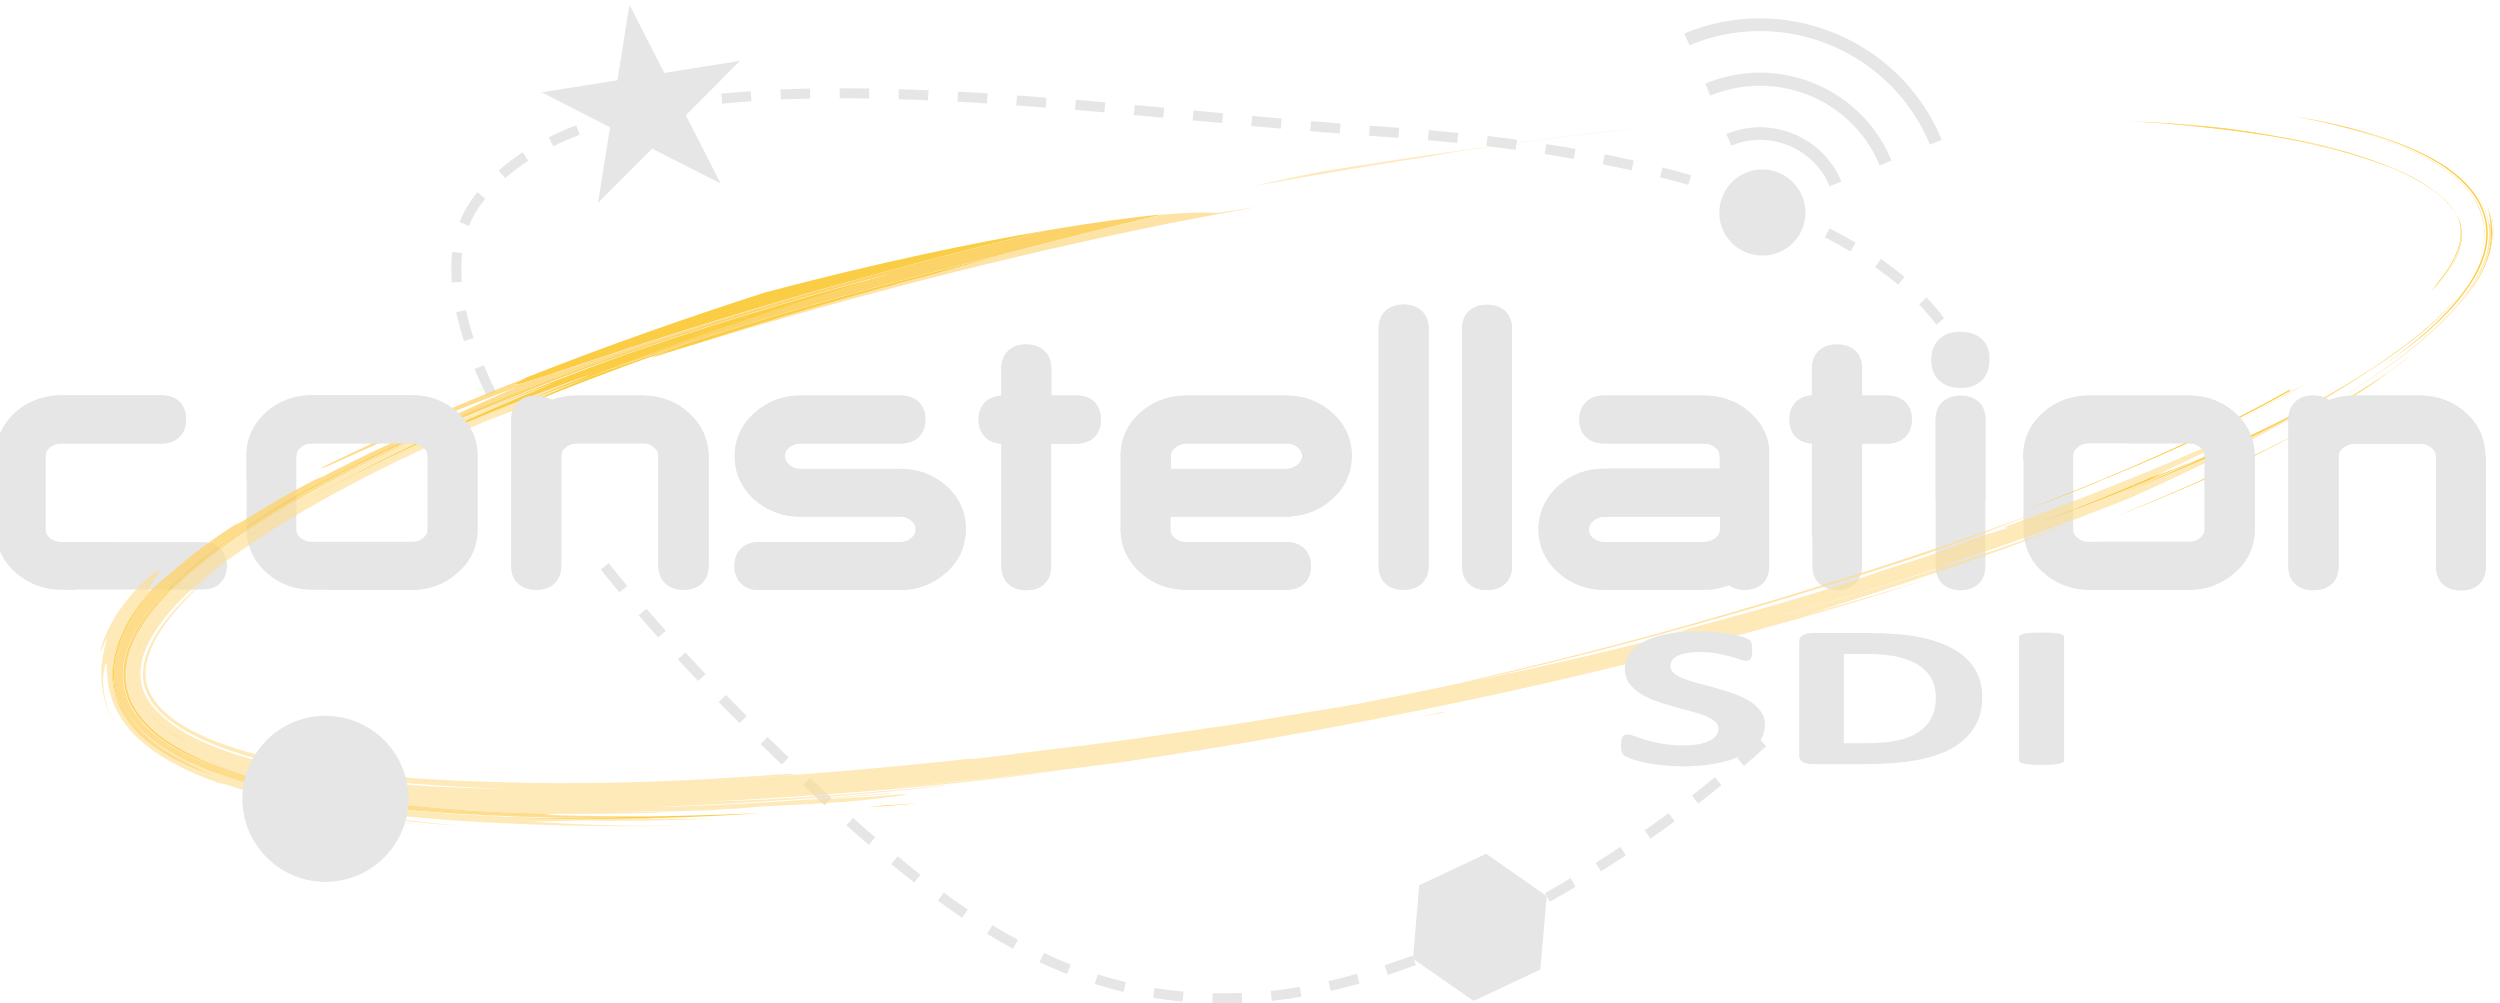 <?xml version="1.0" encoding="utf-8"?>
<!DOCTYPE svg PUBLIC "-//W3C//DTD SVG 1.1//EN" "http://www.w3.org/Graphics/SVG/1.1/DTD/svg11.dtd">
<svg version="1.1" id="Calque_1_-_copie" xmlns="http://www.w3.org/2000/svg" xmlns:xlink="http://www.w3.org/1999/xlink" x="0px"
	 y="0px" width="112.12px" height="45px" viewBox="0 0 112.12 45" style="enable-background:new 0 0 112.12 45;"
	 xml:space="preserve">
<style type="text/css"><![CDATA[
	.st0{fill:#E6E6E6;}	.st1{fill:#FAC017;}	.st2{fill:#FAC019;}	.st3{fill:#FAC226;}	.st4{fill:#FBC842;}	.st5{fill:#FDD36F;}
	.st6{opacity:0.8;}	.st7{fill:#FEDC91;}	.st8{fill:#FEE4AC;}	.st9{fill:none;}	.st10{opacity:0.8;fill:#FEDC91;enable-background:new    ;}
]]></style>
<g id="Calque_7_1_">
	<g>
		<path class="st0" d="M48.27,17.74h-1.12v-1.21c0-0.28-0.08-0.58-0.32-0.8c-0.23-0.21-0.53-0.28-0.81-0.28s-0.58,0.07-0.8,0.28
			c-0.23,0.22-0.31,0.51-0.31,0.79c0,0,0,0,0,0.01l0,0v1.21c-0.25,0.02-0.5,0.09-0.71,0.28c-0.23,0.22-0.31,0.51-0.31,0.79
			c0,0,0,0,0,0.01c0,0.01,0,0.01,0,0.01c0,0.28,0.08,0.57,0.31,0.79c0.2,0.19,0.46,0.26,0.71,0.28v5.49v0.01
			c0,0.28,0.08,0.57,0.31,0.79c0.22,0.2,0.49,0.27,0.76,0.28l0,0h0.06c0.28,0,0.57-0.07,0.79-0.28c0.21-0.19,0.3-0.46,0.31-0.71l0,0
			V19.9h1.11c0.28,0,0.58-0.07,0.81-0.28s0.31-0.51,0.31-0.79v-0.01c0-0.01,0-0.02,0-0.02c0-0.28-0.08-0.57-0.31-0.79
			C48.85,17.8,48.55,17.74,48.27,17.74z M42.44,21.8c-0.56-0.51-1.27-0.77-2.05-0.77c0,0,0,0-0.02,0h-4.46
			c-0.23,0-0.36-0.06-0.52-0.19c-0.15-0.14-0.18-0.21-0.19-0.39c0.01-0.17,0.04-0.24,0.19-0.38c0.15-0.12,0.29-0.18,0.52-0.18h4.47
			c0.28,0,0.58-0.06,0.81-0.28c0.23-0.21,0.31-0.5,0.31-0.78v-0.02c0-0.01,0-0.01,0-0.01c0-0.28-0.09-0.57-0.32-0.79
			c-0.23-0.21-0.52-0.27-0.8-0.27H35.9c-0.78,0-1.49,0.26-2.06,0.78c-0.57,0.5-0.89,1.18-0.89,1.92c0,0,0,0.01,0,0.02v0.01
			c0,0.75,0.32,1.43,0.88,1.93s1.27,0.77,2.04,0.77l0,0h4.49c0.23,0,0.36,0.06,0.52,0.19c0.15,0.15,0.18,0.21,0.19,0.39
			c-0.01,0.17-0.04,0.23-0.19,0.38c-0.15,0.13-0.29,0.18-0.52,0.18h-6.3c-0.28,0-0.58,0.06-0.81,0.28
			c-0.23,0.21-0.31,0.51-0.31,0.79c0,0,0,0,0,0.01v0.01c0,0.28,0.09,0.57,0.32,0.79c0.23,0.21,0.52,0.28,0.81,0.27h6.31l0,0
			c0.75,0,1.44-0.25,2-0.74c0.6-0.49,0.93-1.19,0.93-1.96l0,0c0-0.02,0-0.02,0-0.02C43.33,22.98,43.01,22.3,42.44,21.8z M9.86,24.59
			c-0.23-0.21-0.53-0.28-0.81-0.28l0,0h-6.3c-0.23,0-0.37-0.06-0.53-0.19c-0.14-0.14-0.17-0.2-0.18-0.38v-3.29
			c0.01-0.18,0.04-0.24,0.19-0.38c0.16-0.13,0.29-0.18,0.52-0.18h4.47c0.28,0,0.58-0.06,0.81-0.28c0.23-0.21,0.31-0.51,0.31-0.79
			V18.8c0-0.01,0-0.01,0-0.01c0-0.28-0.08-0.57-0.31-0.79c-0.23-0.21-0.53-0.27-0.81-0.27H2.75l0,0c-0.78,0-1.5,0.26-2.06,0.77
			c-0.57,0.5-0.88,1.18-0.88,1.93c0,0,0,0.01,0,0.03v3.27v0.01c0,0.75,0.32,1.42,0.89,1.93c0.57,0.51,1.27,0.77,2.05,0.77h6.31
			c0.28,0,0.57-0.06,0.8-0.27s0.31-0.5,0.32-0.78v-0.02c0-0.01,0-0.01,0-0.01C10.17,25.1,10.09,24.81,9.86,24.59z M20.53,18.51
			c-0.56-0.51-1.27-0.77-2.05-0.77l0,0c0,0-0.01,0-0.02,0h-4.44c0,0-0.01,0-0.02,0c-0.78,0-1.5,0.26-2.06,0.77
			c-0.57,0.5-0.88,1.18-0.88,1.93c0,0,0,0.01,0,0.02v3.28v0.01c0,0.75,0.32,1.42,0.89,1.93c0.56,0.51,1.27,0.77,2.04,0.77l0,0h4.5
			c0.75,0,1.44-0.25,2-0.74c0.6-0.49,0.93-1.19,0.93-1.96l0,0v-3.31c0-0.01,0-0.01,0-0.01C21.42,19.69,21.1,19.01,20.53,18.51z
			 M19.18,23.74c-0.01,0.18-0.04,0.24-0.19,0.38c-0.16,0.13-0.29,0.18-0.52,0.18H14c-0.23,0-0.37-0.06-0.53-0.19
			c-0.15-0.14-0.17-0.2-0.18-0.38v-3.29c0.01-0.18,0.04-0.24,0.19-0.38c0.15-0.12,0.29-0.18,0.52-0.18h4.47
			c0.23,0.01,0.36,0.06,0.53,0.19c0.15,0.14,0.18,0.21,0.18,0.38V23.74L19.18,23.74z M30.88,18.51c-0.56-0.51-1.27-0.77-2.05-0.77
			l0,0h-0.01h-2.94c-0.4,0-0.78,0.07-1.14,0.2c-0.19-0.13-0.42-0.2-0.66-0.2c0,0-0.02,0-0.04,0c-0.28,0-0.57,0.06-0.79,0.27
			c-0.23,0.21-0.32,0.51-0.32,0.78c0,0,0,0.01,0,0.03v6.57v0.01c0,0.28,0.08,0.57,0.32,0.78c0.23,0.21,0.52,0.27,0.8,0.27
			c0.28,0,0.58-0.07,0.8-0.27c0.23-0.21,0.32-0.51,0.32-0.78v-4.95c0.01-0.18,0.04-0.24,0.19-0.38c0.16-0.13,0.29-0.18,0.52-0.19
			h2.94c0.23,0,0.37,0.06,0.52,0.19c0.15,0.14,0.18,0.2,0.19,0.38v4.93c0,0,0,0,0,0.01c0,0.28,0.09,0.57,0.32,0.78
			s0.52,0.28,0.81,0.28c0.28,0,0.57-0.07,0.8-0.27c0.23-0.21,0.31-0.5,0.32-0.78v-4.96c0-0.01,0-0.01,0-0.01
			C31.76,19.69,31.45,19.01,30.88,18.51z M88.88,15.21c-0.26-0.25-0.61-0.33-0.96-0.33c-0.35,0-0.69,0.08-0.95,0.33
			c-0.26,0.24-0.36,0.59-0.36,0.92c0,0,0,0.01,0,0.02l0,0c0,0.34,0.1,0.68,0.36,0.92c0.26,0.25,0.61,0.33,0.95,0.33
			c0.35,0,0.69-0.08,0.95-0.33c0.25-0.24,0.35-0.57,0.35-0.9l0,0v-0.04c0-0.01,0-0.02,0-0.02C89.24,15.79,89.14,15.45,88.88,15.21z
			 M100.23,18.51c-0.56-0.51-1.28-0.77-2.06-0.77l0,0c0,0-0.01,0-0.02,0h-4.44c0,0-0.01,0-0.02,0c-0.78,0-1.5,0.26-2.06,0.77
			c-0.57,0.5-0.89,1.18-0.88,1.93c0,0,0,0,0,0.01v3.29l0,0v0.01c0,0.75,0.32,1.43,0.89,1.93c0.56,0.51,1.28,0.77,2.05,0.77h4.5
			c0.75,0,1.44-0.25,2-0.74c0.6-0.5,0.93-1.19,0.93-1.96l0,0v-3.31c0-0.01,0-0.01,0-0.01C101.12,19.69,100.8,19.01,100.23,18.51z
			 M98.87,23.74c-0.01,0.18-0.04,0.24-0.19,0.38c-0.15,0.13-0.29,0.18-0.52,0.18h-4.47c-0.23,0-0.37-0.06-0.52-0.18
			c-0.15-0.14-0.18-0.2-0.19-0.38v-3.29c0.01-0.18,0.03-0.24,0.19-0.38c0.15-0.13,0.29-0.18,0.52-0.19h4.47
			c0.23,0.01,0.36,0.06,0.53,0.19c0.15,0.14,0.17,0.2,0.18,0.38V23.74L98.87,23.74L98.87,23.74z M59.74,18.51
			c-0.56-0.51-1.27-0.77-2.05-0.77l0,0h-0.01c-0.01,0-0.01,0-0.03,0H53.2c-0.78,0-1.5,0.26-2.06,0.77c-0.57,0.5-0.89,1.18-0.88,1.93
			c0,0,0,0.01,0,0.03v3.27v0.01c0,0.75,0.32,1.42,0.89,1.93c0.56,0.51,1.27,0.77,2.04,0.77h4.48c0.28,0,0.58-0.06,0.81-0.27
			c0.23-0.21,0.31-0.5,0.31-0.78v-0.01c0-0.01,0-0.01,0-0.01c0-0.28-0.08-0.58-0.31-0.79c-0.23-0.22-0.53-0.28-0.81-0.28H53.2
			c-0.23,0-0.37-0.06-0.53-0.19c-0.15-0.14-0.17-0.2-0.18-0.38v-0.57h5.39v-0.01c0.67-0.04,1.29-0.29,1.8-0.72
			c0.6-0.51,0.94-1.2,0.94-1.98l0,0c0-0.02,0-0.03,0-0.03C60.63,19.69,60.31,19.01,59.74,18.51z M58.2,20.84L58.2,20.84
			c-0.16,0.13-0.29,0.18-0.52,0.19h-5.17v-0.57c0.01-0.18,0.03-0.24,0.19-0.38c0.15-0.13,0.3-0.18,0.52-0.19h4.47
			c0.23,0,0.36,0.05,0.52,0.18c0.15,0.14,0.18,0.22,0.19,0.4C58.38,20.62,58.35,20.7,58.2,20.84z M89.05,18.8
			c0-0.28-0.09-0.57-0.31-0.78c-0.23-0.21-0.53-0.28-0.81-0.28s-0.58,0.07-0.81,0.28c-0.23,0.21-0.31,0.5-0.31,0.78
			c0,0,0,0.01,0,0.04v6.55v0.02c0,0.28,0.09,0.57,0.31,0.78c0.23,0.21,0.52,0.28,0.81,0.28l0,0c0.28,0,0.57-0.07,0.8-0.28
			c0.23-0.21,0.31-0.5,0.31-0.77l0,0v-6.59C89.05,18.81,89.05,18.8,89.05,18.8L89.05,18.8z M111.46,20.44
			c0-0.75-0.31-1.43-0.88-1.93c-0.56-0.51-1.27-0.77-2.05-0.77l0,0c0,0-0.01,0-0.02,0h-2.93c-0.4,0-0.78,0.07-1.14,0.2
			c-0.19-0.14-0.43-0.2-0.67-0.2h-0.01c-0.01,0-0.02,0-0.03,0c-0.27,0-0.56,0.06-0.79,0.28c-0.23,0.21-0.31,0.51-0.31,0.79l0,0
			c0,0,0,0.01,0,0.02v6.56c0,0.01,0,0.02,0,0.02c0,0.28,0.08,0.58,0.32,0.79c0.23,0.21,0.52,0.27,0.8,0.27
			c0.28,0,0.58-0.07,0.81-0.27c0.23-0.21,0.31-0.5,0.32-0.77l0,0v-4.96c0.01-0.18,0.04-0.24,0.19-0.38c0.16-0.13,0.3-0.18,0.52-0.19
			h2.95c0.23,0,0.37,0.06,0.52,0.19c0.15,0.14,0.18,0.2,0.19,0.38v4.93c0-0.01,0,0.01,0,0.02c0,0.27,0.09,0.57,0.31,0.78
			c0.23,0.21,0.53,0.28,0.81,0.28l0,0c0.28,0,0.57-0.07,0.8-0.27c0.23-0.21,0.31-0.5,0.31-0.77l0,0v-4.96
			C111.46,20.44,111.46,20.44,111.46,20.44z M85.43,18.02c-0.23-0.22-0.53-0.28-0.81-0.28h-1.11v-1.21v-0.01l0,0l0,0
			c0-0.28-0.08-0.58-0.31-0.79c-0.23-0.21-0.52-0.28-0.81-0.28c-0.28,0-0.58,0.06-0.81,0.28c-0.23,0.22-0.31,0.51-0.31,0.79
			c0,0,0,0.01,0,0.02v1.19c-0.25,0.02-0.5,0.09-0.7,0.28c-0.23,0.22-0.31,0.52-0.31,0.8c0,0,0,0.01,0,0.02
			c0,0.28,0.08,0.57,0.31,0.79c0.2,0.18,0.46,0.26,0.71,0.27v5.49l0,0v0.01c0,0.28,0.08,0.58,0.31,0.79
			c0.23,0.21,0.53,0.28,0.81,0.28l0,0c0.28,0,0.57-0.07,0.8-0.28c0.22-0.21,0.31-0.5,0.31-0.77l0,0v-5.52h1.11
			c0.28,0,0.58-0.07,0.81-0.28s0.31-0.5,0.31-0.77l0,0v-0.02c0-0.02,0-0.02,0-0.02C85.74,18.52,85.66,18.23,85.43,18.02z
			 M64.07,14.74c0-0.28-0.08-0.58-0.31-0.79c-0.23-0.22-0.53-0.29-0.81-0.29c-0.28,0-0.58,0.07-0.81,0.28
			c-0.23,0.22-0.31,0.51-0.31,0.8v10.64c0,0.28,0.08,0.58,0.31,0.79c0.22,0.21,0.5,0.28,0.78,0.28l0,0h0.02h0.01h0.01l0,0
			c0.28,0,0.58-0.07,0.8-0.28c0.23-0.22,0.31-0.51,0.31-0.79l0,0V14.74C64.07,14.74,64.07,14.74,64.07,14.74z M78.49,18.51
			c-0.56-0.51-1.28-0.77-2.06-0.77l0,0c0,0-0.01,0-0.02,0h-4.46c-0.28,0-0.57,0.06-0.8,0.28c-0.23,0.21-0.32,0.51-0.32,0.78v0.02
			c0,0.28,0.08,0.57,0.31,0.79c0.23,0.21,0.53,0.28,0.81,0.28h4.47c0.23,0.01,0.36,0.06,0.52,0.19c0.15,0.14,0.17,0.2,0.19,0.38
			v0.56h-5.17c0,0-0.01,0-0.02,0c-0.78,0-1.49,0.26-2.06,0.78C69.32,22.3,69,22.98,69,23.73c0,0,0,0,0,0.01v0.01
			c0,0.75,0.32,1.43,0.89,1.93c0.56,0.5,1.26,0.77,2.03,0.77l0,0h4.49l0,0c0.4,0,0.78-0.07,1.13-0.21c0.19,0.14,0.43,0.21,0.66,0.21
			c0.01,0,0.02,0,0.03,0h0.01c0.28,0,0.57-0.07,0.79-0.27c0.22-0.2,0.3-0.47,0.31-0.73l0,0v-0.04c0-0.01,0-0.01,0-0.02v-4.94
			c0-0.01,0-0.01,0-0.01C79.38,19.69,79.06,19.01,78.49,18.51z M77.14,23.74c-0.01,0.18-0.04,0.24-0.19,0.38
			c-0.16,0.13-0.3,0.18-0.52,0.19h-4.47c-0.23,0-0.37-0.06-0.52-0.18c-0.15-0.14-0.17-0.21-0.18-0.38c0.01-0.17,0.04-0.24,0.19-0.39
			c0.16-0.13,0.29-0.18,0.52-0.19h5.18L77.14,23.74L77.14,23.74z M67.81,14.73c0-0.28-0.09-0.57-0.31-0.78
			c-0.23-0.21-0.53-0.28-0.81-0.28s-0.58,0.07-0.81,0.28c-0.23,0.22-0.31,0.52-0.31,0.8v10.63c0,0.28,0.08,0.58,0.31,0.8
			c0.22,0.21,0.51,0.28,0.78,0.28l0,0h0.04c0.28,0,0.57-0.07,0.8-0.28c0.23-0.21,0.31-0.5,0.31-0.78v-0.02l0,0V14.76
			C67.81,14.74,67.81,14.73,67.81,14.73z"/>
		<path class="st0" d="M42.44,21.8c-0.56-0.51-1.27-0.77-2.05-0.77c0,0,0,0-0.02,0h-4.46c-0.23,0-0.36-0.06-0.52-0.19
			c-0.15-0.14-0.18-0.21-0.19-0.39c0.01-0.17,0.04-0.24,0.19-0.38c0.15-0.12,0.29-0.18,0.52-0.18h4.47c0.28,0,0.58-0.06,0.81-0.28
			c0.23-0.21,0.31-0.5,0.31-0.78v-0.02c0-0.01,0-0.01,0-0.01c0-0.28-0.09-0.57-0.32-0.79c-0.23-0.21-0.52-0.27-0.8-0.27H35.9
			c-0.78,0-1.49,0.26-2.06,0.78c-0.57,0.5-0.89,1.18-0.89,1.92c0,0,0,0.01,0,0.02v0.01c0,0.75,0.32,1.43,0.88,1.93
			s1.27,0.77,2.04,0.77l0,0h4.49c0.23,0,0.36,0.06,0.52,0.19c0.15,0.15,0.18,0.21,0.19,0.39c-0.01,0.17-0.04,0.23-0.19,0.38
			c-0.15,0.13-0.29,0.18-0.52,0.18h-6.3c-0.28,0-0.58,0.06-0.81,0.28c-0.23,0.21-0.31,0.51-0.31,0.79c0,0,0,0,0,0.01v0.01
			c0,0.28,0.09,0.57,0.32,0.79c0.23,0.21,0.52,0.28,0.81,0.27h6.31l0,0c0.75,0,1.44-0.25,2-0.74c0.6-0.49,0.93-1.19,0.93-1.96l0,0
			c0-0.02,0-0.02,0-0.02C43.33,22.98,43.01,22.3,42.44,21.8z"/>
		<path class="st0" d="M48.27,17.74h-1.12v-1.21c0-0.28-0.08-0.58-0.32-0.8c-0.23-0.21-0.53-0.28-0.81-0.28s-0.58,0.07-0.8,0.28
			c-0.23,0.22-0.31,0.51-0.31,0.79c0,0,0,0,0,0.01l0,0v1.21c-0.25,0.02-0.5,0.09-0.71,0.28c-0.23,0.22-0.31,0.51-0.31,0.79
			c0,0,0,0,0,0.01c0,0.01,0,0.01,0,0.01c0,0.28,0.08,0.57,0.31,0.79c0.2,0.19,0.46,0.26,0.71,0.28v5.49v0.01
			c0,0.28,0.08,0.57,0.31,0.79c0.22,0.2,0.49,0.27,0.76,0.28l0,0h0.06c0.28,0,0.57-0.07,0.79-0.28c0.21-0.19,0.3-0.46,0.31-0.71l0,0
			V19.9h1.11c0.28,0,0.58-0.07,0.81-0.28s0.31-0.51,0.31-0.79v-0.01c0-0.01,0-0.02,0-0.02c0-0.28-0.08-0.57-0.31-0.79
			C48.85,17.8,48.55,17.74,48.27,17.74z"/>
		<path class="st0" d="M3.34,26.46c0.5-0.79,1.13-1.51,1.86-2.15H2.75c-0.23,0-0.37-0.06-0.53-0.19c-0.14-0.14-0.17-0.2-0.18-0.38
			v-3.29c0.01-0.18,0.04-0.24,0.19-0.38c0.16-0.13,0.29-0.18,0.52-0.18h4.47c0.28,0,0.58-0.06,0.81-0.28
			c0.23-0.21,0.31-0.51,0.31-0.79V18.8c0-0.01,0-0.01,0-0.01c0-0.28-0.08-0.57-0.31-0.79c-0.23-0.21-0.53-0.27-0.81-0.27H2.75l0,0
			c-0.78,0-1.5,0.26-2.06,0.77c-0.57,0.5-0.88,1.18-0.88,1.93c0,0,0,0.01,0,0.03v3.27v0.01c0,0.75,0.32,1.42,0.89,1.93
			c0.57,0.51,1.27,0.77,2.05,0.77L3.34,26.46L3.34,26.46z"/>
		<path class="st0" d="M59.74,18.51c-0.56-0.51-1.27-0.77-2.05-0.77l0,0h-0.01c-0.01,0-0.01,0-0.03,0H53.2
			c-0.78,0-1.5,0.26-2.06,0.77c-0.57,0.5-0.89,1.18-0.88,1.93c0,0,0,0.01,0,0.03v3.27v0.01c0,0.75,0.32,1.42,0.89,1.93
			c0.56,0.51,1.27,0.77,2.04,0.77h4.48c0.28,0,0.58-0.06,0.81-0.27c0.23-0.21,0.31-0.5,0.31-0.78v-0.01c0-0.01,0-0.01,0-0.01
			c0-0.28-0.08-0.58-0.31-0.79c-0.23-0.22-0.53-0.28-0.81-0.28H53.2c-0.23,0-0.37-0.06-0.53-0.19c-0.15-0.14-0.17-0.2-0.18-0.38
			v-0.57h5.39v-0.01c0.67-0.04,1.29-0.29,1.8-0.72c0.6-0.51,0.94-1.2,0.94-1.98l0,0c0-0.02,0-0.03,0-0.03
			C60.63,19.69,60.31,19.01,59.74,18.51z M58.2,20.84c-0.16,0.13-0.29,0.18-0.52,0.19h-5.17v-0.57c0.01-0.18,0.03-0.24,0.19-0.38
			c0.15-0.13,0.3-0.18,0.52-0.19h4.47c0.23,0,0.36,0.05,0.52,0.18c0.15,0.14,0.18,0.22,0.19,0.4C58.38,20.62,58.35,20.7,58.2,20.84z
			"/>
		<path class="st0" d="M86.81,22.41c0.01,0,0.01-0.01,0.02-0.01c0.5-0.29,1.1-0.37,1.65-0.22c0.2,0.06,0.39,0.14,0.57,0.25V18.9
			c0-0.01,0-0.02,0-0.02l0,0c0-0.28-0.09-0.57-0.31-0.78c-0.23-0.21-0.53-0.28-0.81-0.28s-0.58,0.07-0.81,0.28
			c-0.23,0.21-0.31,0.5-0.31,0.78c0,0,0,0.02,0,0.04V22.41L86.81,22.41z"/>
		<path class="st0" d="M85.74,18.8c0-0.28-0.08-0.57-0.31-0.78c-0.23-0.22-0.53-0.28-0.81-0.28h-1.11v-1.21v-0.01l0,0l0,0
			c0-0.28-0.08-0.58-0.31-0.79c-0.23-0.21-0.53-0.28-0.81-0.28c-0.28,0-0.58,0.06-0.81,0.28c-0.23,0.22-0.32,0.51-0.32,0.79
			c0,0,0,0.01,0,0.02v1.19c-0.25,0.02-0.5,0.09-0.7,0.28c-0.23,0.22-0.31,0.52-0.31,0.8c0,0,0,0.01,0,0.02
			c0,0.28,0.08,0.57,0.31,0.79c0.2,0.18,0.46,0.26,0.7,0.27v4.18c0.28-0.14,0.6-0.22,0.89-0.19h0.01c0.39,0,0.75,0.1,1.08,0.29
			c0.09,0.07,0.17,0.13,0.26,0.2V19.9h1.11c0.28,0,0.58-0.07,0.81-0.28c0.23-0.21,0.31-0.5,0.31-0.77l0,0v-0.02
			C85.74,18.8,85.74,18.8,85.74,18.8z"/>
		<path class="st0" d="M64.07,14.74c0-0.28-0.08-0.58-0.31-0.79c-0.23-0.22-0.53-0.29-0.81-0.29c-0.28,0-0.58,0.07-0.81,0.28
			c-0.23,0.22-0.31,0.51-0.31,0.8v10.64c0,0.28,0.08,0.58,0.31,0.79c0.22,0.21,0.5,0.28,0.78,0.28l0,0h0.02h0.01h0.01l0,0
			c0.28,0,0.58-0.07,0.8-0.28c0.23-0.22,0.31-0.51,0.31-0.79l0,0V14.74C64.07,14.74,64.07,14.74,64.07,14.74z"/>
		<path class="st0" d="M67.81,14.73c0-0.28-0.09-0.57-0.31-0.78c-0.23-0.21-0.53-0.28-0.81-0.28s-0.58,0.07-0.81,0.28
			c-0.23,0.22-0.31,0.52-0.31,0.8v10.63c0,0.28,0.08,0.58,0.31,0.8c0.22,0.21,0.51,0.28,0.78,0.28l0,0h0.04
			c0.28,0,0.57-0.07,0.8-0.28c0.23-0.21,0.31-0.5,0.31-0.78v-0.02l0,0V14.76C67.81,14.74,67.81,14.73,67.81,14.73z"/>
		<path class="st0" d="M78.49,18.51c-0.56-0.51-1.28-0.77-2.06-0.77l0,0c0,0-0.01,0-0.02,0h-4.46c-0.28,0-0.57,0.06-0.8,0.28
			c-0.23,0.21-0.32,0.51-0.32,0.78v0.02c0,0.28,0.08,0.57,0.31,0.79c0.23,0.21,0.53,0.28,0.81,0.28h4.47
			c0.23,0.01,0.36,0.06,0.52,0.19c0.15,0.14,0.17,0.2,0.19,0.38v0.56h-5.17c0,0-0.01,0-0.02,0c-0.78,0-1.49,0.26-2.06,0.78
			C69.32,22.3,69,22.98,69,23.73c0,0,0,0,0,0.01v0.01c0,0.75,0.32,1.43,0.89,1.93c0.56,0.5,1.26,0.77,2.03,0.77l0,0h4.49l0,0
			c0.4,0,0.78-0.07,1.13-0.21c0.19,0.14,0.43,0.21,0.66,0.21c0.01,0,0.02,0,0.03,0h0.01c0.28,0,0.57-0.07,0.79-0.27
			c0.22-0.2,0.3-0.47,0.31-0.73l0,0v-0.04c0-0.01,0-0.01,0-0.02v-4.94c0-0.01,0-0.01,0-0.01C79.38,19.69,79.06,19.01,78.49,18.51z
			 M77.14,23.74c-0.01,0.18-0.04,0.24-0.19,0.38c-0.16,0.13-0.3,0.18-0.52,0.19h-4.47c-0.23,0-0.37-0.06-0.52-0.18
			c-0.15-0.14-0.17-0.21-0.18-0.38c0.01-0.17,0.04-0.24,0.19-0.39c0.16-0.13,0.29-0.18,0.52-0.19h5.18L77.14,23.74L77.14,23.74z"/>
		<path class="st0" d="M36.01,35.21L36.01,35.21c0.33,0.31,0.65,0.61,0.97,0.91l0.31-0.33c-0.32-0.29-0.64-0.6-0.96-0.91
			L36.01,35.21z"/>
		<path class="st0" d="M32.35,4.2l0.04,0.45c0.43-0.04,0.87-0.08,1.31-0.11l-0.03-0.45C33.22,4.12,32.78,4.16,32.35,4.2z"/>
		<path class="st0" d="M34.11,33.37L34.11,33.37c0.32,0.31,0.64,0.62,0.95,0.92l0.31-0.32c-0.31-0.3-0.63-0.61-0.95-0.92
			L34.11,33.37z"/>
		<path class="st0" d="M28.64,27.59L28.64,27.59c0.29,0.33,0.58,0.67,0.88,1l0.34-0.3c-0.29-0.33-0.58-0.66-0.87-0.99L28.64,27.59z"
			/>
		<path class="st0" d="M32.23,31.49c0.31,0.32,0.62,0.63,0.94,0.94l0.32-0.32c-0.31-0.31-0.62-0.62-0.93-0.94L32.23,31.49z"/>
		<path class="st0" d="M38.98,3.97L38.98,3.97c-0.41-0.01-0.83-0.01-1.23-0.01h-0.09v0.45c0.03,0,0.06,0,0.09,0
			c0.4,0,0.81,0,1.23,0.01V3.97z"/>
		<path class="st0" d="M30.4,29.57L30.4,29.57c0.3,0.33,0.6,0.65,0.91,0.97l0.33-0.31c-0.3-0.32-0.6-0.64-0.9-0.97L30.4,29.57z"/>
		<path class="st0" d="M37.96,37.01c0.33,0.3,0.67,0.59,1,0.88l0.29-0.34c-0.33-0.28-0.66-0.57-0.99-0.87L37.96,37.01z"/>
		<path class="st0" d="M44.27,41.88c0.38,0.23,0.77,0.46,1.16,0.67l0.22-0.4c-0.38-0.21-0.76-0.42-1.14-0.66L44.27,41.88z"/>
		<path class="st0" d="M49.57,4.59c-0.44-0.04-0.88-0.08-1.32-0.11l-0.04,0.45c0.44,0.03,0.88,0.07,1.32,0.11L49.57,4.59z"/>
		<path class="st0" d="M46.62,43.15c0.41,0.19,0.81,0.37,1.23,0.53l0.17-0.42c-0.4-0.16-0.8-0.33-1.2-0.52L46.62,43.15z"/>
		<path class="st0" d="M39.97,38.75c0.35,0.29,0.69,0.56,1.03,0.83l0.28-0.35c-0.34-0.27-0.68-0.54-1.02-0.83L39.97,38.75z"/>
		<path class="st0" d="M42.96,4.11l-0.02,0.45c0.44,0.02,0.88,0.05,1.32,0.08l0.03-0.45C43.84,4.16,43.4,4.13,42.96,4.11z"/>
		<path class="st0" d="M40.3,4.45c0.44,0.01,0.88,0.03,1.32,0.05l0.02-0.45C41.19,4.03,40.75,4.01,40.31,4L40.3,4.45z"/>
		<path class="st0" d="M36.34,4.42l-0.01-0.45C35.88,3.98,35.44,4,35,4.01l0.02,0.45C35.45,4.45,35.89,4.43,36.34,4.42z"/>
		<path class="st0" d="M46.93,4.38L46.93,4.38c-0.44-0.04-0.88-0.07-1.32-0.1l-0.03,0.45c0.44,0.03,0.88,0.06,1.32,0.1L46.93,4.38z"
			/>
		<path class="st0" d="M21.66,9.04c0.03-0.04,0.07-0.08,0.1-0.13l-0.35-0.29l0,0c-0.04,0.05-0.07,0.09-0.11,0.14
			c-0.29,0.37-0.52,0.77-0.69,1.2l0.42,0.17C21.19,9.73,21.4,9.37,21.66,9.04z"/>
		<path class="st0" d="M26,6.04l-0.16-0.42l0,0C25.41,5.78,25,5.96,24.61,6.16l0.2,0.4C25.19,6.37,25.59,6.2,26,6.04z"/>
		<path class="st0" d="M87.19,14.28c-0.23-0.32-0.49-0.63-0.79-0.94l-0.33,0.31c0.29,0.31,0.55,0.61,0.78,0.92
			C86.95,14.47,87.06,14.37,87.19,14.28z"/>
		<path class="st0" d="M85.41,12.42c-0.33-0.28-0.69-0.55-1.06-0.81l-0.26,0.37c0.37,0.26,0.72,0.52,1.04,0.79L85.41,12.42z"/>
		<path class="st0" d="M49.1,44.13L49.1,44.13c0.43,0.13,0.85,0.25,1.29,0.36l0.1-0.44c-0.42-0.1-0.84-0.22-1.26-0.35L49.1,44.13z"
			/>
		<path class="st0" d="M20.69,12.08c0-0.25,0.01-0.5,0.04-0.73l-0.45-0.05l0,0c-0.03,0.26-0.04,0.52-0.04,0.79
			c0,0.19,0.01,0.38,0.02,0.58l0.45-0.03C20.7,12.44,20.69,12.26,20.69,12.08z"/>
		<path class="st0" d="M23.44,6.83c-0.38,0.25-0.74,0.52-1.08,0.82l0.3,0.34c0.32-0.28,0.66-0.54,1.03-0.78L23.44,6.83L23.44,6.83z"
			/>
		<path class="st0" d="M26.94,25.54c0.27,0.34,0.56,0.69,0.84,1.03l0.35-0.29c-0.28-0.34-0.56-0.68-0.83-1.02L26.94,25.54z"/>
		<path class="st0" d="M20.46,14c0.09,0.42,0.21,0.86,0.35,1.3l0.43-0.14c-0.14-0.43-0.25-0.85-0.34-1.25L20.46,14z"/>
		<path class="st0" d="M21.28,16.55c0.17,0.4,0.35,0.81,0.55,1.22l0.41-0.2c-0.2-0.41-0.38-0.8-0.54-1.19L21.28,16.55z"/>
		<path class="st0" d="M42.06,40.39L42.06,40.39c0.36,0.27,0.73,0.52,1.09,0.77l0.25-0.37c-0.36-0.24-0.72-0.49-1.07-0.76
			L42.06,40.39z"/>
		<path class="st0" d="M77.92,34.01l0.29,0.34l0,0c0.34-0.29,0.67-0.58,1-0.88l-0.3-0.33C78.59,33.43,78.26,33.72,77.92,34.01z"/>
		<path class="st0" d="M76.91,34.86c-0.34,0.27-0.68,0.55-1.03,0.82l0.28,0.36c0.35-0.27,0.7-0.55,1.04-0.83L76.91,34.86z"/>
		<path class="st0" d="M80.85,9.66c-0.39-0.18-0.8-0.35-1.23-0.52l-0.17,0.42c0.42,0.17,0.82,0.34,1.21,0.52L80.85,9.66z"/>
		<path class="st0" d="M73.76,37.24l0.26,0.37c0.37-0.26,0.73-0.51,1.08-0.78l-0.27-0.36C74.47,36.73,74.12,36.99,73.76,37.24z"/>
		<path class="st0" d="M71.88,7.37c0.44,0.09,0.87,0.18,1.29,0.27l0.1-0.44c-0.42-0.1-0.86-0.19-1.3-0.28L71.88,7.37z"/>
		<path class="st0" d="M71.56,38.7l0.24,0.38c0.38-0.24,0.75-0.48,1.12-0.72l-0.25-0.38C72.3,38.23,71.93,38.47,71.56,38.7z"/>
		<path class="st0" d="M74.45,7.95c0.44,0.11,0.86,0.22,1.27,0.34l0.12-0.43C75.42,7.74,75,7.62,74.56,7.51L74.45,7.95z"/>
		<path class="st0" d="M81.84,10.64c0.4,0.21,0.78,0.42,1.15,0.64l0.23-0.39c-0.37-0.22-0.76-0.44-1.17-0.65L81.84,10.64z"/>
		<path class="st0" d="M54.85,5.08L54.85,5.08C54.41,5.04,53.97,5,53.53,4.95L53.49,5.4c0.44,0.04,0.88,0.08,1.32,0.12L54.85,5.08z"
			/>
		<path class="st0" d="M56.99,44.44l0.05,0.45c0.44-0.05,0.88-0.11,1.33-0.19l-0.08-0.44C57.85,44.33,57.42,44.4,56.99,44.44z"/>
		<path class="st0" d="M57.48,5.32c-0.44-0.04-0.88-0.08-1.32-0.12l-0.04,0.45c0.44,0.04,0.88,0.08,1.32,0.12L57.48,5.32z"/>
		<path class="st0" d="M60.12,5.54c-0.44-0.04-0.88-0.07-1.32-0.11l-0.04,0.45c0.44,0.04,0.88,0.08,1.32,0.11L60.12,5.54z"/>
		<path class="st0" d="M69.29,40.05l0.22,0.39l0,0c0.39-0.22,0.77-0.44,1.15-0.67l-0.23-0.39C70.06,39.62,69.68,39.84,69.29,40.05z"
			/>
		<path class="st0" d="M51.71,44.75c0.44,0.07,0.88,0.13,1.33,0.17l0.04-0.45c-0.44-0.04-0.87-0.09-1.3-0.16L51.71,44.75z"/>
		<path class="st0" d="M52.21,4.83c-0.44-0.04-0.88-0.08-1.32-0.12l-0.04,0.45c0.44,0.04,0.88,0.08,1.32,0.12L52.21,4.83z"/>
		<path class="st0" d="M59.58,44l0.1,0.44l0,0c0.43-0.1,0.86-0.21,1.29-0.33l-0.12-0.44C60.42,43.8,60,43.9,59.58,44z"/>
		<path class="st0" d="M54.86,44.55c-0.16,0-0.32,0-0.48-0.01L54.37,45c0.16,0,0.33,0,0.49,0c0.28,0,0.56,0,0.85-0.02l-0.02-0.45
			C55.41,44.54,55.13,44.55,54.86,44.55z"/>
		<path class="st0" d="M68.04,6.27c-0.43-0.06-0.87-0.12-1.32-0.17l-0.06,0.45c0.44,0.05,0.88,0.11,1.31,0.17L68.04,6.27z"/>
		<path class="st0" d="M66.97,41.28l0.2,0.4c0.4-0.19,0.79-0.4,1.19-0.6l-0.21-0.4C67.75,40.89,67.36,41.09,66.97,41.28z"/>
		<path class="st0" d="M62.72,6.18l0.03-0.45c-0.11-0.01-0.22-0.01-0.32-0.02c-0.33-0.02-0.66-0.05-1-0.07L61.4,6.09
			c0.33,0.02,0.67,0.05,1,0.07C62.51,6.17,62.62,6.17,62.72,6.18z"/>
		<path class="st0" d="M70.66,6.68c-0.43-0.08-0.87-0.15-1.31-0.22l-0.07,0.45c0.44,0.07,0.88,0.14,1.3,0.22L70.66,6.68z"/>
		<path class="st0" d="M64.57,42.37l0.17,0.42l0,0c0.4-0.17,0.81-0.35,1.22-0.53l-0.19-0.41C65.37,42.03,64.97,42.2,64.57,42.37z"/>
		<path class="st0" d="M62.1,43.29l0.14,0.43c0.42-0.14,0.84-0.28,1.26-0.44l-0.16-0.42C62.93,43.01,62.51,43.15,62.1,43.29z"/>
		<path class="st0" d="M65.4,5.96c-0.44-0.04-0.88-0.08-1.32-0.12l-0.04,0.45c0.45,0.04,0.88,0.08,1.31,0.12L65.4,5.96z"/>
		<path class="st0" d="M51.71,44.75L51.71,44.75L51.71,44.75z"/>
		<polygon class="st0" points="85.41,12.42 85.41,12.42 85.41,12.42 		"/>
		<path class="st0" d="M68.04,6.27L68.04,6.27L68.04,6.27z"/>
		<polygon class="st0" points="52.21,4.83 52.21,4.83 52.21,4.83 		"/>
		<polygon class="st0" points="41.63,4.05 41.63,4.05 41.64,4.05 		"/>
		<polygon class="st0" points="36.33,3.97 36.33,3.97 36.33,3.97 		"/>
		<g>
			<g>
				<g>
					<g class="st6">
						<line class="st9" x1="52.17" y1="9.62" x2="52.17" y2="9.62"/>
						<path class="st7" d="M52.17,9.62c1.06-0.09,1.85-0.11,2.4-0.07l1.82-0.27C55.1,9.51,53.81,9.75,52.52,10
							c-3.47,0.7-7.37,1.59-11.08,2.55c-3.71,0.95-7.24,1.97-10,2.8c1.62-0.52,3.56-1.12,5.42-1.67l1.81-0.52
							c1.17-0.33,2.23-0.62,3.08-0.84l-0.5,0.15c1.26-0.37,2.52-0.72,3.79-1.07c1.27-0.31,2.55-0.62,3.83-0.91
							c-1.28,0.29-2.56,0.6-3.83,0.91C47.41,10.77,49.79,10.17,52.17,9.62"/>
						<line class="st9" x1="45.04" y1="11.4" x2="45.04" y2="11.4"/>
						<line class="st9" x1="31.45" y1="15.35" x2="31.45" y2="15.35"/>
						<line class="st9" x1="56.39" y1="9.28" x2="56.39" y2="9.28"/>
						<path class="st7" d="M65.44,30.67l-0.16,0.03l0.9-0.23c3.57-0.83,7.13-1.74,10.4-2.69c3.98-1.14,8.11-2.42,12.36-3.92
							c0.85-0.3,1.7-0.61,2.56-0.93c-1.7,0.67-3.41,1.31-5.14,1.92l-0.51,0.17c-3.69,1.21-7.07,2.23-10.38,3.15
							C72.14,29.09,68.89,29.91,65.44,30.67"/>
						<line class="st9" x1="86.35" y1="24.85" x2="86.35" y2="24.85"/>
						<line class="st9" x1="90.91" y1="22.85" x2="90.91" y2="22.85"/>
						<path class="st2" d="M90.91,22.85c3.88-1.5,7.97-3.23,11.77-5.37l0.03,0.05c-2.1,1.18-4.44,2.32-6.87,3.35
							c-0.67,0.28-1.34,0.56-2.02,0.83l0.48-0.18C93.18,21.99,92.04,22.43,90.91,22.85"/>
						<path class="st2" d="M99.54,19.27c1.16-0.57,2.3-1.17,3.42-1.82l0.45-0.24C102.15,17.94,100.86,18.63,99.54,19.27"/>
						<polyline class="st2" points="64.62,31.97 63.59,32.17 64.88,31.9 64.62,31.97 						"/>
						<line class="st9" x1="63.59" y1="32.17" x2="63.59" y2="32.17"/>
						<line class="st9" x1="103.29" y1="19.67" x2="103.29" y2="19.67"/>
						<path class="st2" d="M103.29,19.67c-0.55,0.29-1.11,0.57-1.67,0.84C102.18,20.24,102.73,19.96,103.29,19.67"/>
						<polyline class="st2" points="101.62,20.51 101.38,20.63 101.62,20.51 						"/>
						<line class="st9" x1="102.06" y1="6.08" x2="102.06" y2="6.08"/>
						<path class="st2" d="M102.06,6.08c0.42,0.08,0.84,0.16,1.26,0.25C102.91,6.24,102.48,6.16,102.06,6.08"/>
						<line class="st9" x1="109.86" y1="14.95" x2="109.86" y2="14.95"/>
						<path class="st2" d="M109.86,14.95c-0.14,0.13-0.27,0.25-0.41,0.37C109.58,15.21,109.72,15.08,109.86,14.95"/>
						<path class="st2" d="M15.68,34.63c-0.95-0.16-1.89-0.34-2.81-0.57C13.79,34.29,14.73,34.47,15.68,34.63"/>
						<line class="st9" x1="63.59" y1="32.17" x2="63.59" y2="32.17"/>
						<polyline class="st2" points="63.59,32.17 61.51,32.54 63.59,32.17 						"/>
						<line class="st9" x1="105.29" y1="6.87" x2="105.29" y2="6.87"/>
						<line class="st9" x1="105.29" y1="6.87" x2="105.29" y2="6.87"/>
						<path class="st2" d="M105.29,6.87c0.57,0.16,1.12,0.33,1.66,0.53c-0.46-0.17-0.94-0.33-1.42-0.46L105.29,6.87"/>
						<path class="st2" d="M99.76,5.75c0.77,0.09,1.54,0.2,2.3,0.33c-0.51-0.08-1.02-0.16-1.53-0.23L99.76,5.75"/>
						<line class="st9" x1="102.06" y1="6.08" x2="102.06" y2="6.08"/>
						<path class="st2" d="M109.53,12.59c0.5-0.67,0.85-1.41,0.86-2.02c0.01-0.11,0-0.22-0.01-0.33c0.01,0.11,0.02,0.21,0.01,0.33
							c0.01-0.11,0-0.22-0.01-0.33h0.01c0.06,0.35,0,0.73-0.15,1.13C110.08,11.78,109.83,12.19,109.53,12.59"/>
						<line class="st9" x1="102.05" y1="6.15" x2="102.05" y2="6.15"/>
						<line class="st9" x1="102.05" y1="6.15" x2="102.05" y2="6.15"/>
						<path class="st2" d="M102.05,6.15c1.1,0.19,2.19,0.42,3.24,0.72c0.57,0.16,1.12,0.33,1.66,0.53
							c-0.46-0.17-0.94-0.33-1.42-0.46c0.78,0.23,1.56,0.5,2.3,0.85c0.73,0.34,1.43,0.77,1.91,1.28c0.24,0.25,0.42,0.52,0.52,0.79
							c0.02,0.03,0.02,0.07,0.04,0.1c0.01,0.03,0.01,0.05,0.02,0.07l0.02,0.08l0.01,0.04v0.02l0,0c0-0.01,0.01,0.03-0.01-0.03l0,0
							v0.01c0,0.04,0.01,0.07,0.01,0.11c0.02,0.14,0.01,0.29-0.01,0.44c-0.07,0.61-0.48,1.33-1.02,1.99
							c-0.09,0.12-0.18,0.25-0.28,0.38c0.53-0.58,0.97-1.21,1.19-1.82c0.11-0.3,0.16-0.59,0.15-0.86c0-0.07-0.01-0.13-0.02-0.2
							v-0.02v-0.01l0,0c0.01,0.06,0,0.02,0.01,0.03l0,0l0,0v-0.01l-0.02-0.08c-0.01-0.07-0.02-0.08-0.03-0.1
							c-0.03-0.11-0.09-0.25-0.16-0.37c0.04,0.08,0.08,0.15,0.11,0.23c0.02,0.04,0.03,0.08,0.04,0.11c0.01,0.04,0.02,0.04,0.03,0.1
							l0.02,0.1l0.01,0.02v0.01l0,0c0-0.01,0.01,0.03-0.01-0.03l0,0l0,0l0,0v0.01v0.03c0.01,0.04,0.02,0.08,0.02,0.12
							c0.01,0.08,0.01,0.16,0.01,0.25c0.01-0.11,0-0.22-0.01-0.33l-0.01-0.08l-0.02-0.1c-0.02-0.07-0.02-0.07-0.04-0.14
							c-0.04-0.1-0.08-0.21-0.14-0.31c0.06,0.1,0.1,0.2,0.14,0.31c0.02,0.07,0.02,0.07,0.04,0.14l0.01,0.06l0.01,0.03v0.02v0.01l0,0
							l0,0l0,0c-0.01-0.06,0-0.02-0.01-0.03l0,0l0,0l0.01,0.08l-0.01-0.08l-0.02-0.08l-0.01-0.04l-0.01-0.02
							c-0.01-0.04-0.03-0.11-0.06-0.17c-0.05-0.13-0.12-0.26-0.2-0.39c-0.16-0.26-0.39-0.5-0.67-0.73
							c-0.55-0.46-1.26-0.84-2.01-1.15c0.6,0.26,1.16,0.56,1.65,0.9c-0.61-0.43-1.34-0.79-2.11-1.08c0.15,0.05,0.31,0.11,0.46,0.17
							c-0.67-0.29-1.38-0.53-2.11-0.74C104.24,6.55,103.15,6.33,102.05,6.15 M106.95,7.4c-0.16-0.06-0.31-0.11-0.47-0.16
							C106.64,7.29,106.8,7.34,106.95,7.4 M110.17,9.62L110.17,9.62"/>
						<line class="st9" x1="105.53" y1="6.94" x2="105.53" y2="6.94"/>
						<path class="st1" d="M105.53,6.94c0.48,0.14,0.96,0.29,1.42,0.46C106.49,7.23,106.01,7.08,105.53,6.94"/>
						<line class="st9" x1="106.95" y1="7.41" x2="106.95" y2="7.41"/>
						<line class="st9" x1="110.38" y1="10.24" x2="110.38" y2="10.24"/>
						<path class="st1" d="M110.38,10.24c0.01,0.11,0.02,0.21,0.01,0.33C110.39,10.46,110.39,10.35,110.38,10.24"/>
						<line class="st9" x1="95.88" y1="5.45" x2="95.88" y2="5.45"/>
						<line class="st9" x1="95.88" y1="5.45" x2="95.88" y2="5.45"/>
						<path class="st2" d="M95.88,5.45c0.43,0.02,0.87,0.05,1.3,0.08c0.6,0.04,1.21,0.1,1.81,0.16c1.8,0.19,3.6,0.46,5.33,0.87
							c0.33,0.08,0.66,0.17,0.98,0.26c-1.06-0.29-2.15-0.5-3.25-0.68C100.02,5.81,97.96,5.59,95.88,5.45"/>
						<line class="st9" x1="105.3" y1="6.83" x2="105.3" y2="6.83"/>
						<line class="st9" x1="110.17" y1="9.62" x2="110.17" y2="9.62"/>
						<line class="st9" x1="110.17" y1="9.62" x2="110.17" y2="9.62"/>
						<path class="st2" d="M110.17,9.62c0.06,0.1,0.1,0.2,0.14,0.31c0.02,0.07,0.02,0.07,0.04,0.14l0.01,0.06l0.01,0.03v0.02v0.01
							l0,0l0,0l0,0c-0.01-0.06,0-0.02-0.01-0.03l0,0l0,0l0.01,0.08h-0.01l-0.01-0.08l-0.02-0.1c-0.02-0.07-0.02-0.07-0.04-0.14
							C110.27,9.82,110.22,9.72,110.17,9.62"/>
						<line class="st9" x1="110.38" y1="10.24" x2="110.38" y2="10.24"/>
						<path class="st1" d="M110.17,9.62c0.06,0.1,0.1,0.2,0.14,0.31c0.02,0.07,0.02,0.07,0.04,0.14l0.01,0.06l0.01,0.03v0.02v0.01
							l0,0l0,0l0,0c-0.01-0.06,0-0.02-0.01-0.03l0,0l0,0l0.01,0.08l-0.01-0.08l0,0l0,0c0,0.01-0.01-0.03,0.01,0.03l0,0l0,0l0,0
							v-0.01v-0.02l-0.01-0.03l-0.02-0.06c-0.02-0.07-0.02-0.07-0.04-0.14C110.27,9.82,110.22,9.72,110.17,9.62"/>
						<line class="st9" x1="110.38" y1="10.24" x2="110.38" y2="10.24"/>
						<line class="st9" x1="95.36" y1="5.43" x2="95.36" y2="5.43"/>
						<line class="st9" x1="95.36" y1="5.43" x2="95.36" y2="5.43"/>
						<path class="st2" d="M95.36,5.43l1.02,0.05l0.8,0.06c-0.43-0.03-0.86-0.06-1.3-0.08L95.36,5.43"/>
						<line class="st9" x1="96.14" y1="5.46" x2="96.14" y2="5.46"/>
						<line class="st9" x1="96.14" y1="5.46" x2="96.14" y2="5.46"/>
						<polyline class="st2" points="96.14,5.46 96.38,5.48 96.14,5.46 						"/>
						<path class="st2" d="M96.83,5.5c0.98,0.06,1.96,0.14,2.93,0.25c-0.52-0.05-1.03-0.1-1.55-0.14
							C97.75,5.57,97.29,5.54,96.83,5.5"/>
						<line class="st9" x1="97.18" y1="5.54" x2="97.18" y2="5.54"/>
						<line class="st9" x1="110.38" y1="10.24" x2="110.38" y2="10.24"/>
						<line class="st9" x1="110.38" y1="10.24" x2="110.38" y2="10.24"/>
						<path class="st1" d="M110.38,10.24c0.01,0.11,0.02,0.21,0.01,0.33C110.39,10.46,110.39,10.35,110.38,10.24"/>
						<line class="st9" x1="110.38" y1="10.24" x2="110.38" y2="10.24"/>
						<line class="st9" x1="96.14" y1="5.46" x2="96.14" y2="5.46"/>
						<line class="st9" x1="96.14" y1="5.46" x2="96.14" y2="5.46"/>
						<polyline class="st2" points="96.14,5.46 96.83,5.5 96.14,5.46 						"/>
						<path class="st2" d="M96.38,5.48l0.46,0.03c0.46,0.03,0.92,0.07,1.38,0.11l0.77,0.08c-0.6-0.06-1.2-0.11-1.81-0.16
							c0.6,0.04,1.21,0.1,1.81,0.16c-0.6-0.06-1.2-0.11-1.81-0.16L96.38,5.48"/>
						<polyline class="st1" points="96.14,5.46 96.83,5.5 96.38,5.48 96.14,5.46 						"/>
						<path class="st1" d="M96.83,5.5c0.46,0.03,0.92,0.07,1.38,0.11C97.75,5.57,97.29,5.54,96.83,5.5"/>
						<line class="st9" x1="98.98" y1="5.69" x2="98.98" y2="5.69"/>
						<line class="st9" x1="98.98" y1="5.69" x2="98.98" y2="5.69"/>
						<line class="st9" x1="97.18" y1="5.54" x2="97.18" y2="5.54"/>
						<path class="st1" d="M97.18,5.54c0.6,0.04,1.21,0.1,1.81,0.16C98.38,5.63,97.78,5.58,97.18,5.54"/>
						<line class="st9" x1="98.21" y1="5.61" x2="98.21" y2="5.61"/>
						<line class="st9" x1="98.21" y1="5.61" x2="98.21" y2="5.61"/>
						<line class="st9" x1="98.21" y1="5.61" x2="98.21" y2="5.61"/>
						<line class="st9" x1="98.21" y1="5.61" x2="98.21" y2="5.61"/>
						<path class="st2" d="M98.21,5.61c0.52,0.04,1.04,0.09,1.55,0.14l0.77,0.1C99.76,5.76,98.99,5.68,98.21,5.61"/>
						<line class="st9" x1="99.76" y1="5.75" x2="99.76" y2="5.75"/>
						<line class="st9" x1="99.76" y1="5.75" x2="99.76" y2="5.75"/>
						<polyline class="st1" points="99.76,5.75 100.53,5.86 99.76,5.75 						"/>
						<path class="st1" d="M98.21,5.61c0.52,0.04,1.04,0.09,1.55,0.14C99.25,5.7,98.73,5.65,98.21,5.61"/>
						<line class="st9" x1="99.76" y1="5.75" x2="99.76" y2="5.75"/>
						<line class="st9" x1="98.21" y1="5.61" x2="98.21" y2="5.61"/>
						<line class="st9" x1="98.21" y1="5.61" x2="98.21" y2="5.61"/>
						<path class="st2" d="M98.21,5.61c0.78,0.07,1.55,0.15,2.32,0.25c0.43,0.06,0.85,0.13,1.27,0.21c-0.85-0.14-1.7-0.25-2.56-0.34
							l-0.26-0.02L98.21,5.61"/>
						<line class="st9" x1="100.53" y1="5.86" x2="100.53" y2="5.86"/>
						<line class="st9" x1="101.8" y1="6.06" x2="101.8" y2="6.06"/>
						<line class="st9" x1="98.21" y1="5.61" x2="98.21" y2="5.61"/>
						<line class="st9" x1="98.21" y1="5.61" x2="98.21" y2="5.61"/>
						<path class="st1" d="M98.21,5.61c0.78,0.07,1.55,0.15,2.32,0.25C99.76,5.76,98.99,5.68,98.21,5.61"/>
						<line class="st9" x1="100.53" y1="5.86" x2="100.53" y2="5.86"/>
						<line class="st9" x1="100.53" y1="5.86" x2="100.53" y2="5.86"/>
						<path class="st1" d="M106.48,7.23c0.16,0.05,0.31,0.1,0.47,0.16C106.8,7.34,106.64,7.29,106.48,7.23"/>
						<line class="st9" x1="98.98" y1="5.69" x2="98.98" y2="5.69"/>
						<line class="st9" x1="106.95" y1="7.4" x2="106.95" y2="7.4"/>
						<line class="st9" x1="106.95" y1="7.4" x2="106.95" y2="7.4"/>
						<path class="st2" d="M106.95,7.4c0.15,0.06,0.31,0.11,0.46,0.17c0.6,0.26,1.17,0.56,1.65,0.9
							C108.45,8.04,107.72,7.69,106.95,7.4"/>
						<path class="st1" d="M106.95,7.4c0.15,0.06,0.31,0.11,0.46,0.17C107.26,7.51,107.11,7.45,106.95,7.4"/>
						<line class="st9" x1="107.41" y1="7.57" x2="107.41" y2="7.57"/>
						<path class="st1" d="M107.41,7.57c0.6,0.26,1.17,0.56,1.65,0.9C108.57,8.13,108,7.83,107.41,7.57"/>
						<line class="st9" x1="107.41" y1="7.57" x2="107.41" y2="7.57"/>
						<line class="st9" x1="109.06" y1="8.47" x2="109.06" y2="8.47"/>
						<line class="st9" x1="104.32" y1="6.57" x2="104.32" y2="6.57"/>
						<line class="st9" x1="104.32" y1="6.57" x2="104.32" y2="6.57"/>
						<path class="st2" d="M104.32,6.57c0.5,0.12,0.99,0.25,1.47,0.39l-0.49-0.13C104.97,6.74,104.65,6.65,104.32,6.57"/>
						<line class="st9" x1="98.98" y1="5.69" x2="98.98" y2="5.69"/>
						<line class="st9" x1="98.98" y1="5.69" x2="98.98" y2="5.69"/>
						<path class="st2" d="M98.98,5.69l0.26,0.02c1.71,0.19,3.42,0.46,5.07,0.85C102.58,6.15,100.79,5.89,98.98,5.69"/>
						<polyline class="st1" points="98.98,5.69 99.24,5.72 98.98,5.69 99.24,5.72 98.98,5.69 						"/>
						<polyline class="st1" points="98.98,5.69 99.24,5.72 98.98,5.69 						"/>
						<line class="st9" x1="104.32" y1="6.57" x2="104.32" y2="6.57"/>
						<path class="st2" d="M107.75,16.23c-1.08,0.79-2.21,1.49-3.36,2.14c1.3-0.74,2.58-1.54,3.78-2.47L107.75,16.23"/>
						<line class="st9" x1="104.39" y1="18.37" x2="104.39" y2="18.37"/>
						<path class="st2" d="M106.23,17.33c-1.05,0.66-2.14,1.25-3.24,1.81c1.41-0.73,2.79-1.52,4.11-2.42
							C106.82,16.93,106.53,17.13,106.23,17.33"/>
						<line class="st9" x1="103" y1="19.14" x2="103" y2="19.14"/>
						<line class="st9" x1="103.83" y1="19.01" x2="103.83" y2="19.01"/>
						<line class="st9" x1="103.83" y1="19.01" x2="103.83" y2="19.01"/>
						<path class="st2" d="M103.83,19.01c-3.25,1.82-6.42,3.18-9.13,4.22c1.56-0.62,3.1-1.27,4.62-1.97l-0.24,0.11
							C100.69,20.64,102.28,19.87,103.83,19.01"/>
						<line class="st9" x1="99.33" y1="21.26" x2="99.33" y2="21.26"/>
						<line class="st9" x1="99.33" y1="21.26" x2="99.33" y2="21.26"/>
						<line class="st9" x1="94.71" y1="23.23" x2="94.71" y2="23.23"/>
						<line class="st9" x1="103.83" y1="19.01" x2="103.83" y2="19.01"/>
						<line class="st9" x1="103.83" y1="19.01" x2="103.83" y2="19.01"/>
						<path class="st2" d="M103.83,19.01c-1.55,0.86-3.14,1.64-4.75,2.36l0.24-0.11C100.85,20.56,102.36,19.82,103.83,19.01"/>
						<line class="st9" x1="103.83" y1="19.01" x2="103.83" y2="19.01"/>
						<path class="st1" d="M103.83,19.01c-1.55,0.86-3.14,1.64-4.75,2.36C100.69,20.64,102.28,19.87,103.83,19.01"/>
						<line class="st9" x1="99.08" y1="21.37" x2="99.08" y2="21.37"/>
						<path class="st2" d="M105.34,17.9c-0.38,0.23-0.77,0.44-1.15,0.65c0.69-0.39,1.38-0.8,2.05-1.23
							C105.94,17.52,105.64,17.72,105.34,17.9"/>
						<line class="st9" x1="104.19" y1="18.56" x2="104.19" y2="18.56"/>
						<line class="st9" x1="111.68" y1="9.45" x2="111.68" y2="9.45"/>
						<path class="st2" d="M111.68,9.45c0.2,0.56,0.22,1.18,0.09,1.75C111.89,10.63,111.87,10.01,111.68,9.45"/>
						<path class="st8" d="M59.29,7.69L58,7.95l-1.8,0.4c2.85-0.52,5.7-1,9.08-1.52l-1.04,0.14c3.63-0.58,6.25-0.88,9.38-1.23
							c-2.22,0.22-4.77,0.54-7.27,0.89C63.84,6.97,61.37,7.36,59.29,7.69 M64.24,6.97L64.24,6.97"/>
						<line class="st9" x1="65.28" y1="6.83" x2="65.28" y2="6.83"/>
						<line class="st9" x1="73.62" y1="5.73" x2="73.62" y2="5.73"/>
						<line class="st9" x1="79.11" y1="5.11" x2="79.11" y2="5.11"/>
						<polyline class="st2" points="79.11,5.11 80.16,5.03 79.11,5.11 						"/>
						<line class="st9" x1="65.28" y1="6.83" x2="65.28" y2="6.83"/>
						<polyline class="st2" points="65.28,6.83 66.84,6.59 65.28,6.83 						"/>
						<line class="st9" x1="77.54" y1="5.24" x2="77.54" y2="5.24"/>
						<polyline class="st2" points="77.54,5.24 79.11,5.11 77.54,5.24 						"/>
						<path class="st2" d="M111.65,10.05c0.08,0.56-0.01,1.13-0.2,1.65c-0.19,0.52-0.48,0.98-0.8,1.41c0.31-0.43,0.59-0.9,0.78-1.42
							c0.19-0.51,0.28-1.08,0.2-1.64H111.65"/>
						<path class="st2" d="M111.67,10.05c0.08,0.57-0.02,1.14-0.21,1.65c0.19-0.52,0.27-1.09,0.19-1.65H111.67"/>
						<line class="st9" x1="111.46" y1="11.7" x2="111.46" y2="11.7"/>
						<line class="st9" x1="111.61" y1="9.47" x2="111.61" y2="9.47"/>
						<line class="st9" x1="111.61" y1="9.47" x2="111.61" y2="9.47"/>
						<path class="st2" d="M111.61,9.47c0.15,0.46,0.19,0.96,0.12,1.43c-0.08,0.57-0.3,1.09-0.57,1.57
							c-0.27,0.48-0.6,0.91-0.96,1.31c0.44-0.5,0.84-1.06,1.13-1.68c0.29-0.62,0.46-1.34,0.36-2.05c0-0.09-0.02-0.2-0.03-0.28
							C111.65,9.67,111.63,9.56,111.61,9.47"/>
						<line class="st9" x1="110.2" y1="13.78" x2="110.2" y2="13.78"/>
						<path class="st2" d="M111.61,9.47c0.15,0.46,0.19,0.96,0.12,1.43C111.8,10.43,111.76,9.93,111.61,9.47L111.61,9.47"/>
						<line class="st9" x1="111.73" y1="10.9" x2="111.73" y2="10.9"/>
						<line class="st9" x1="111.52" y1="9.19" x2="111.52" y2="9.19"/>
						<line class="st9" x1="111.52" y1="9.19" x2="111.52" y2="9.19"/>
						<path class="st2" d="M111.52,9.19c0.07,0.16,0.12,0.31,0.17,0.49c0.04,0.15,0.07,0.33,0.08,0.5c0.03,0.34,0,0.68-0.07,1
							c-0.15,0.65-0.45,1.24-0.81,1.76c0.4-0.6,0.74-1.28,0.84-2.04c0.07-0.47,0.03-0.97-0.12-1.43
							C111.59,9.38,111.55,9.29,111.52,9.19"/>
						<line class="st9" x1="110.89" y1="12.95" x2="110.89" y2="12.95"/>
						<line class="st9" x1="111.64" y1="10.05" x2="111.64" y2="10.05"/>
						<path class="st8" d="M111.64,10.05c0.08,0.56-0.01,1.13-0.2,1.64c-0.19,0.52-0.47,0.99-0.78,1.42c0.32-0.43,0.6-0.9,0.8-1.41
							c-0.26,0.71-0.69,1.37-1.2,1.97c-0.51,0.6-1.09,1.15-1.7,1.66c-1.22,1.02-2.55,1.89-3.8,2.63c1.32-0.81,2.62-1.68,3.81-2.69
							c0.51-0.43,1-0.89,1.45-1.39s0.85-1.05,1.16-1.66c0.31-0.6,0.5-1.3,0.44-2c-0.01-0.17-0.05-0.35-0.09-0.51
							c-0.05-0.17-0.11-0.33-0.18-0.49c-0.15-0.31-0.35-0.6-0.58-0.86C111.19,8.82,111.53,9.4,111.64,10.05"/>
						<path class="st1" d="M111.64,10.05c0.08,0.56-0.01,1.13-0.2,1.64c-0.19,0.52-0.47,0.99-0.78,1.42
							c0.31-0.43,0.59-0.9,0.78-1.42C111.63,11.18,111.72,10.61,111.64,10.05"/>
						<line class="st9" x1="110.66" y1="13.11" x2="110.66" y2="13.11"/>
						<line class="st9" x1="111.46" y1="11.7" x2="111.46" y2="11.7"/>
						<line class="st9" x1="111.46" y1="11.7" x2="111.46" y2="11.7"/>
						<path class="st2" d="M109.72,7.49c0.41,0.29,0.81,0.62,1.13,1.03c0.33,0.4,0.57,0.89,0.67,1.41s0.05,1.06-0.11,1.55
							c-0.15,0.5-0.4,0.95-0.68,1.36c-0.56,0.83-1.25,1.5-1.92,2.09c-0.68,0.58-1.34,1.06-1.94,1.47c0.24-0.17,0.46-0.33,0.69-0.5
							c1.08-0.82,2.02-1.66,2.77-2.61c0.37-0.47,0.69-0.98,0.91-1.53c0.22-0.54,0.32-1.14,0.23-1.73c-0.08-0.59-0.37-1.13-0.76-1.58
							c-0.39-0.45-0.87-0.83-1.39-1.15c-1.05-0.64-2.26-1.09-3.6-1.45l-0.43-0.11c0.64,0.17,1.36,0.4,2.12,0.69
							c0.75,0.3,1.53,0.66,2.24,1.16c0.7,0.49,1.32,1.13,1.6,1.89c0.14,0.38,0.19,0.77,0.17,1.13c-0.02,0.37-0.1,0.71-0.22,1.01
							c0.18-0.49,0.26-1.01,0.19-1.52c-0.07-0.51-0.28-0.99-0.58-1.4c-0.62-0.82-1.5-1.38-2.4-1.82s-1.85-0.77-2.81-1.04
							s-1.92-0.48-2.9-0.66c1.21,0.2,2.42,0.45,3.6,0.81C107.51,6.35,108.68,6.8,109.72,7.49"/>
						<line class="st9" x1="111.22" y1="11.62" x2="111.22" y2="11.62"/>
						<line class="st9" x1="110.49" y1="12.99" x2="110.49" y2="12.99"/>
						<line class="st9" x1="110.49" y1="12.99" x2="110.49" y2="12.99"/>
						<path class="st2" d="M110.49,12.99c-0.55,0.73-1.21,1.37-1.91,1.96c-0.7,0.58-1.45,1.12-2.21,1.62
							c0.65-0.44,1.29-0.9,1.89-1.39C109.07,14.53,109.85,13.82,110.49,12.99"/>
						<polyline class="st2" points="99.94,20.09 99.23,20.43 98.99,20.53 99.94,20.09 						"/>
						<path class="st2" d="M104.14,17.94c-0.38,0.22-0.76,0.43-1.15,0.63c-1,0.54-2.02,1.04-3.05,1.52l-0.71,0.33
							C100.9,19.67,102.54,18.85,104.14,17.94 M102.99,18.58c-1,0.54-2.02,1.04-3.05,1.52C100.97,19.61,101.99,19.11,102.99,18.58"
							/>
						<line class="st9" x1="99.23" y1="20.43" x2="99.23" y2="20.43"/>
						<line class="st9" x1="108.25" y1="15.17" x2="108.25" y2="15.17"/>
						<line class="st9" x1="108.25" y1="15.17" x2="108.25" y2="15.17"/>
						<path class="st2" d="M108.25,15.17c-0.61,0.5-1.24,0.96-1.9,1.39c-1.09,0.73-2.22,1.39-3.37,2.01c-1,0.54-2.02,1.04-3.05,1.52
							l-0.95,0.44l0.24-0.1c-1.52,0.67-3.05,1.3-4.6,1.89c1.78-0.72,3.55-1.48,5.27-2.31C102.52,18.83,105.8,17.13,108.25,15.17"/>
						<path class="st1" d="M108.25,15.17c-0.61,0.5-1.24,0.96-1.9,1.39C107.01,16.13,107.65,15.67,108.25,15.17"/>
						<line class="st9" x1="106.36" y1="16.57" x2="106.36" y2="16.57"/>
						<line class="st9" x1="99.94" y1="20.09" x2="99.94" y2="20.09"/>
						<line class="st9" x1="99.94" y1="20.09" x2="99.94" y2="20.09"/>
						<polyline class="st1" points="99.94,20.09 98.99,20.53 99.94,20.09 						"/>
						<line class="st9" x1="98.99" y1="20.53" x2="98.99" y2="20.53"/>
						<path class="st1" d="M102.99,18.58c-1,0.54-2.02,1.04-3.05,1.52C100.97,19.61,101.99,19.11,102.99,18.58"/>
						<line class="st9" x1="99.23" y1="20.43" x2="99.23" y2="20.43"/>
						<line class="st9" x1="102.99" y1="18.58" x2="102.99" y2="18.58"/>
						<path class="st1" d="M102.99,18.58c-1,0.54-2.02,1.04-3.05,1.52C100.97,19.61,101.99,19.11,102.99,18.58"/>
						<line class="st9" x1="98.46" y1="20.64" x2="98.46" y2="20.64"/>
						<line class="st9" x1="98.46" y1="20.64" x2="98.46" y2="20.64"/>
						<path class="st2" d="M98.46,20.64c-2.62,1.18-5.07,2.12-7.05,2.81c1.96-0.74,3.9-1.53,5.81-2.37l-0.7,0.35
							C97.17,21.17,97.81,20.91,98.46,20.64"/>
						<line class="st9" x1="41.26" y1="36.02" x2="41.26" y2="36.02"/>
						<line class="st9" x1="41.26" y1="36.02" x2="41.26" y2="36.02"/>
						<path class="st2" d="M41.26,36.02c-0.79,0.07-1.58,0.13-2.37,0.19l0.79-0.09L41.26,36.02"/>
						<path class="st1" d="M34.33,13.11c5.11-1.35,9.24-2.2,12.62-2.78c-2.56,0.61-5.11,1.26-7.65,1.96
							c-4.11,1.12-8.18,2.36-11.21,3.36c-3.02,0.99-5.01,1.71-4.99,1.58c0-0.03,0.17-0.13,0.53-0.31
							C27.32,15.46,31.06,14.16,34.33,13.11"/>
						<line class="st9" x1="46.95" y1="10.34" x2="46.95" y2="10.34"/>
						<path class="st2" d="M6.24,27.12c0.24-0.3,0.49-0.57,0.75-0.83c-0.33,0.35-0.57,0.66-0.77,0.95
							c-0.21,0.29-0.38,0.57-0.55,0.91s-0.35,0.74-0.47,1.31c-0.11,0.56-0.16,1.33,0.23,2.21c-0.04-0.07-0.09-0.16-0.13-0.28
							c-0.05-0.1-0.11-0.3-0.14-0.41c-0.09-0.34-0.12-0.75-0.07-1.2c0.05-0.45,0.19-0.93,0.4-1.38C5.68,27.95,5.95,27.52,6.24,27.12
							"/>
						<line class="st9" x1="14.41" y1="20.97" x2="14.41" y2="20.97"/>
						<path class="st5" d="M14.41,20.97c1.92-0.93,4.48-2.11,7.2-3.23c0.67-0.27,1.34-0.55,2.02-0.81
							c-0.36,0.17-0.53,0.28-0.53,0.31c-0.01,0.12,1.97-0.59,4.99-1.58c3.02-1,7.1-2.24,11.21-3.36c-6.28,1.75-12.5,3.76-18.51,6.3
							c-2,0.85-3.98,1.76-5.91,2.78c-1.4,0.74-2.77,1.53-4.08,2.41c-1.31,0.89-2.58,1.85-3.65,3.04c-0.53,0.6-1.02,1.25-1.33,2.01
							c-0.16,0.38-0.27,0.78-0.3,1.19c-0.03,0.42,0.02,0.84,0.16,1.23c0.28,0.8,0.87,1.42,1.52,1.89c0.65,0.48,1.37,0.83,2.11,1.13
							c-0.24-0.12-0.48-0.24-0.71-0.37c-0.68-0.33-1.35-0.73-1.91-1.27c-0.56-0.53-1-1.23-1.09-2.02c-0.1-0.76,0.13-1.52,0.48-2.18
							S6.9,27.2,7.4,26.66c0.32-0.34,0.65-0.65,0.99-0.95c1.03-0.9,2.14-1.68,3.26-2.39c1.12-0.71,2.27-1.35,3.4-1.94
							c2.27-1.17,4.5-2.16,6.6-3c-3.24,1.38-6.56,2.93-9.67,4.85c-1.03,0.64-2.03,1.33-2.97,2.08c-0.94,0.76-1.83,1.6-2.51,2.59
							c-0.5,0.74-0.89,1.6-0.84,2.51c0.02,0.45,0.15,0.89,0.37,1.28c0.22,0.39,0.51,0.73,0.84,1.03c0.66,0.59,1.44,1.01,2.23,1.36
							s1.61,0.62,2.43,0.85c1.63,0.45,3.26,0.73,4.84,0.96c1.58,0.21,3.12,0.35,4.59,0.45c2.1,0.15,5.27,0.21,8.43,0.11
							c-1.49,0.04-2.98,0.06-4.48,0.05l-0.53,0.05c2.02,0.06,4.04,0.07,6.07,0.04l-1.58,0.04c-1.93,0.04-3.87,0.04-5.81-0.02
							c-1.76-0.05-3.52-0.16-5.27-0.33c-1.08-0.11-2.17-0.25-3.26-0.42l0,0c-1.7-0.28-3.41-0.64-5.11-1.28
							c-0.85-0.33-1.69-0.72-2.47-1.31c-0.39-0.29-0.76-0.64-1.06-1.06C5.74,32,5.61,31.77,5.5,31.52c-0.05-0.13-0.1-0.24-0.14-0.39
							C5.34,31.06,5.33,31,5.32,30.95L5.31,30.9L5.3,30.84l-0.02-0.1l0.03,0.17l0.03,0.14c0.03,0.11,0.06,0.22,0.1,0.32
							c0.07,0.2,0.16,0.4,0.27,0.58c0.21,0.37,0.48,0.69,0.77,0.97c0.59,0.56,1.27,0.97,1.97,1.31c0.69,0.35,1.03,0.48,1.09,0.52
							s-0.21-0.03-0.69-0.22c-0.49-0.2-1.2-0.5-1.97-1.05C6.49,33.2,6.1,32.85,5.76,32.4c-0.17-0.22-0.32-0.47-0.45-0.75
							c-0.06-0.14-0.11-0.27-0.16-0.43L5.12,31.1L5.1,31.01l-0.01-0.04l-0.01-0.04V30.9l-0.02-0.11c-0.1-0.61-0.02-1.23,0.15-1.77
							c0.17-0.55,0.43-1.02,0.7-1.44c0.11-0.16,0.22-0.31,0.34-0.46c-0.29,0.4-0.56,0.83-0.77,1.28c-0.21,0.45-0.35,0.93-0.4,1.38
							c-0.05,0.45-0.01,0.86,0.07,1.2c0.03,0.11,0.09,0.31,0.14,0.41c0.05,0.12,0.09,0.21,0.13,0.28c-0.39-0.88-0.34-1.65-0.23-2.21
							c0.12-0.57,0.3-0.96,0.47-1.31c0.17-0.34,0.35-0.62,0.55-0.91c0.2-0.29,0.45-0.6,0.77-0.96c0.27-0.25,0.55-0.49,0.84-0.72
							c0.95-0.84,1.98-1.56,3.03-2.23c-0.75,0.56,0.19-0.07,1.31-0.73c1.11-0.66,2.41-1.33,2.19-1.16c1.88-0.98,3.8-1.87,5.74-2.69
							c1.04-0.48,2.08-0.95,3.13-1.4c-2.23,0.82-4.49,1.76-6.15,2.49C15.41,20.58,14.33,21.1,14.41,20.97"/>
						<path class="st1" d="M23.1,17.23c-0.01,0.12,1.97-0.59,4.99-1.58c3.02-1,7.1-2.24,11.21-3.36c-4.11,1.12-8.18,2.36-11.21,3.36
							C25.07,16.64,23.08,17.35,23.1,17.23"/>
						<path class="st1" d="M6.99,26.28c-0.33,0.35-0.57,0.66-0.77,0.95c-0.21,0.29-0.38,0.57-0.55,0.91
							c-0.17,0.34-0.35,0.74-0.47,1.31c-0.11,0.56-0.16,1.33,0.23,2.21c-0.39-0.87-0.34-1.64-0.23-2.21
							c0.12-0.57,0.3-0.96,0.47-1.31c0.17-0.34,0.35-0.62,0.55-0.91C6.42,26.94,6.66,26.64,6.99,26.28"/>
						<line class="st9" x1="5.9" y1="27.58" x2="5.9" y2="27.58"/>
						<line class="st9" x1="6.99" y1="26.28" x2="6.99" y2="26.28"/>
						<line class="st9" x1="23.63" y1="16.92" x2="23.63" y2="16.92"/>
						<line class="st9" x1="30.46" y1="36.59" x2="30.46" y2="36.59"/>
						<line class="st9" x1="30.46" y1="36.59" x2="30.46" y2="36.59"/>
						<line class="st9" x1="34.15" y1="36.47" x2="34.15" y2="36.47"/>
						<path class="st2" d="M34.15,36.47c-1.23,0.05-2.46,0.09-3.69,0.12l-1.58,0.04c-1.93,0.04-3.87,0.04-5.81-0.02h-0.26
							c1.67,0.06,3.34,0.08,5.01,0.07c-1.85,0.03-3.69,0.02-5.54-0.04c2.11,0.12,4.75,0.12,7.39,0.04
							C31.17,36.64,32.66,36.57,34.15,36.47 M30.99,36.63L30.99,36.63 M28.88,36.63c-1.93,0.04-3.87,0.04-5.81-0.02
							C25.01,36.67,26.94,36.67,28.88,36.63 M28.88,36.63L28.88,36.63"/>
						<line class="st9" x1="28.88" y1="36.63" x2="28.88" y2="36.63"/>
						<path class="st1" d="M28.88,36.63c-1.93,0.04-3.87,0.04-5.81-0.02C25.01,36.67,26.94,36.67,28.88,36.63"/>
						<path class="st2" d="M6.78,26.46l0.21-0.18c-0.26,0.26-0.51,0.54-0.75,0.84C6.41,26.89,6.59,26.67,6.78,26.46"/>
						<line class="st9" x1="6.99" y1="26.28" x2="6.99" y2="26.28"/>
						<line class="st9" x1="29.18" y1="16.01" x2="29.18" y2="16.01"/>
						<polyline class="st2" points="29.18,16.01 29.44,15.97 29.18,16.01 						"/>
						<path class="st10" d="M4.54,29.03c0.17-0.55,0.39-0.98,0.6-1.33c0.21-0.35,0.43-0.63,0.62-0.87c0.38-0.46,0.69-0.75,0.9-0.95
							c0.44-0.38,0.54-0.39,0.48-0.27C7.1,25.73,6.91,26,6.79,26.21s-0.19,0.37-0.01,0.25c-0.18,0.21-0.36,0.43-0.53,0.66
							c-0.12,0.15-0.23,0.3-0.34,0.46c-0.27,0.42-0.53,0.89-0.7,1.44c-0.17,0.54-0.25,1.17-0.15,1.77l0.02,0.11v0.03l0.01,0.04
							l0.01,0.04l0.02,0.09l0.03,0.12c0.05,0.16,0.1,0.29,0.16,0.43c0.12,0.27,0.28,0.52,0.45,0.75c0.34,0.45,0.73,0.79,1.11,1.07
							c0.77,0.55,1.48,0.86,1.97,1.05c0.49,0.19,0.76,0.26,0.69,0.22c-0.06-0.05-0.4-0.18-1.09-0.52c-0.69-0.34-1.38-0.75-1.97-1.31
							c-0.29-0.28-0.56-0.6-0.77-0.97c-0.1-0.19-0.2-0.38-0.27-0.58c-0.04-0.1-0.07-0.21-0.1-0.32L5.3,30.9l-0.03-0.17l0.02,0.1
							l0.01,0.06l0.01,0.04c0.01,0.06,0.02,0.11,0.05,0.19c0.04,0.15,0.08,0.26,0.14,0.39c0.1,0.25,0.24,0.48,0.39,0.69
							c0.3,0.42,0.67,0.77,1.06,1.06c0.78,0.59,1.63,0.98,2.48,1.31c1.7,0.64,3.42,1,5.11,1.28c1.09,0.18,2.17,0.31,3.26,0.42
							c1.75,0.18,3.52,0.28,5.27,0.33h-0.26c-1.58-0.05-3.17-0.15-4.75-0.3c2.63,0.31,6.34,0.43,9.77,0.36
							c-1.85,0.03-3.7,0.02-5.54-0.04c2.11,0.12,4.75,0.12,7.39,0.04l-0.79,0.06c1.06,0.01,2.11,0.01,3.17,0
							c-2.02,0.07-4.05,0.11-6.08,0.08c-0.7,0.02-1.41,0.04-2.11,0.05c2.11,0.14,4.77,0.27,9,0.12c-2.78,0.1-5.23,0.11-7.94,0.04
							c-1.36-0.04-2.78-0.1-4.35-0.2c-1.56-0.11-3.27-0.26-5.19-0.53l-0.53-0.02c-0.53-0.09-1.05-0.2-1.58-0.31
							c0.91,0.24,2.36,0.5,3.79,0.69c1.42,0.19,2.81,0.32,3.61,0.41c-1.59-0.12-3.18-0.28-4.77-0.52c0.13,0.05,0.79,0.17,1.52,0.27
							c0.73,0.1,1.52,0.19,1.92,0.24c-1.96-0.19-3.08-0.4-4.28-0.63c-0.6-0.12-1.22-0.25-1.97-0.42c-0.75-0.18-1.64-0.38-2.76-0.74
							l-0.21-0.07L9.8,35.11c-1-0.35-1.85-0.75-2.57-1.2c-0.71-0.45-1.28-0.97-1.67-1.51c-0.19-0.27-0.34-0.54-0.45-0.8
							c-0.05-0.13-0.1-0.25-0.14-0.39l-0.04-0.15l-0.01-0.03v-0.02l-0.01-0.04l-0.02-0.08c-0.09-0.42-0.09-0.73-0.1-0.92
							c0-0.37-0.06-0.3-0.14,0.17c-0.03,0.24-0.05,0.58,0.03,1c0.07,0.43,0.24,0.92,0.54,1.4c-0.39-0.58-0.64-1.32-0.67-2.06
							c-0.03-0.5,0.03-0.88,0.08-1.14c0.05-0.27,0.1-0.44,0.13-0.55c0.06-0.21,0.03-0.18-0.03-0.06
							C4.62,28.95,4.44,29.55,4.54,29.03"/>
						<path class="st1" d="M9.54,34.75c-0.06-0.05-0.4-0.18-1.09-0.52c-0.69-0.34-1.38-0.75-1.97-1.31
							c-0.29-0.28-0.56-0.6-0.77-0.97c-0.11-0.18-0.2-0.38-0.27-0.58c-0.04-0.1-0.07-0.21-0.1-0.32l-0.03-0.14l-0.03-0.17l0.03,0.17
							l0.03,0.14c0.03,0.11,0.06,0.22,0.1,0.32c0.07,0.2,0.16,0.4,0.27,0.58c0.21,0.36,0.48,0.69,0.77,0.97
							c0.59,0.56,1.27,0.97,1.97,1.31C9.13,34.57,9.48,34.7,9.54,34.75"/>
						<path class="st1" d="M5.28,30.74l0.02,0.1l0.01,0.06l0.01,0.04c0.01,0.06,0.02,0.11,0.05,0.19c0.04,0.14,0.08,0.26,0.14,0.39
							c0.1,0.25,0.24,0.48,0.39,0.69c0.3,0.42,0.67,0.77,1.06,1.06c0.78,0.59,1.63,0.98,2.47,1.31c1.7,0.64,3.42,1,5.11,1.28
							c-1.69-0.28-3.41-0.64-5.11-1.28c-0.84-0.33-1.69-0.72-2.47-1.31c-0.39-0.29-0.76-0.64-1.06-1.06
							C5.74,32,5.61,31.77,5.5,31.52c-0.05-0.13-0.1-0.24-0.14-0.39C5.35,31.06,5.33,31,5.32,30.95L5.31,30.9L5.3,30.84L5.28,30.74"
							/>
						<path class="st1" d="M27.82,36.68c-1.85,0.03-3.69,0.03-5.54-0.04C24.13,36.71,25.98,36.72,27.82,36.68"/>
						<line class="st9" x1="22.28" y1="36.64" x2="22.28" y2="36.64"/>
						<polyline class="st1" points="22.81,36.62 23.07,36.61 22.81,36.62 						"/>
						<line class="st9" x1="5.22" y1="32.54" x2="5.22" y2="32.54"/>
						<line class="st9" x1="19.33" y1="37.07" x2="19.33" y2="37.07"/>
						<line class="st9" x1="32.86" y1="37" x2="32.86" y2="37"/>
						<line class="st9" x1="20.66" y1="37.08" x2="20.66" y2="37.08"/>
						<line class="st9" x1="10.11" y1="35.21" x2="10.11" y2="35.21"/>
						<line class="st9" x1="14.85" y1="36.28" x2="14.85" y2="36.28"/>
						<line class="st9" x1="32.05" y1="36.74" x2="32.05" y2="36.74"/>
						<line class="st9" x1="27.82" y1="36.68" x2="27.82" y2="36.68"/>
						<line class="st9" x1="22.81" y1="36.62" x2="22.81" y2="36.62"/>
						<line class="st9" x1="38.08" y1="35.95" x2="38.08" y2="35.95"/>
						<path class="st10" d="M38.08,35.95l1.04-0.11l1.31-0.16l-1.57,0.14l1.57-0.14l0.26-0.08c-1.23,0.1-2.45,0.19-3.68,0.27
							l2.1-0.17c-1.05,0.08-2.1,0.14-3.15,0.2c1.31-0.09,2.62-0.19,3.94-0.3v-0.03l-1.31,0.1c-3.14,0.27-6.56,0.48-9.45,0.53
							c1.35-0.05,2.7-0.11,4.05-0.19c2.87-0.17,5.77-0.4,8.79-0.73l1.04-0.13c-3.92,0.42-8.38,0.75-11.27,0.8l0.85-0.04
							c2.71-0.15,5.01-0.31,7.32-0.51c2.31-0.2,4.62-0.44,7.36-0.81l0.44-0.06c-1.31,0.15-3,0.35-4.7,0.52
							c-1.7,0.17-3.4,0.31-4.71,0.41c4.19-0.33,8.11-0.76,12.02-1.28l0.52-0.08c5.2-0.77,9.86-1.62,14.49-2.59
							c-1.98,0.4-3.96,0.77-5.94,1.13c1.98-0.35,3.97-0.73,5.94-1.13c3.73-0.78,7.31-1.63,10.85-2.55
							c3.53-0.92,7.01-1.92,10.52-3.06c-1.85,0.57-3.7,1.11-5.56,1.62c3.52-1.1,7.52-2.41,10.71-3.65
							c-2.59,0.95-5.03,1.75-7.45,2.49c-2.42,0.74-4.82,1.42-7.36,2.1c2.54-0.68,4.94-1.36,7.36-2.1c2.42-0.74,4.86-1.54,7.45-2.49
							l0.98-0.38c-2.1,0.76-4.53,1.59-6.97,2.35c-2.44,0.77-4.9,1.48-7.06,2.06c3.04-0.85,5.57-1.56,9.05-2.74l-1,0.31l-1.5,0.49
							l1.5-0.49c3.24-1.08,5.96-2.05,8.65-3.13c2.88-1.29,6.2-2.88,9.33-4.79c0.52-0.32,1.03-0.65,1.54-0.99
							c-1.09,0.73-2.22,1.39-3.37,2.01c0.39-0.21,0.77-0.42,1.15-0.63c-1.59,0.91-3.24,1.72-4.91,2.48
							c-1.52,0.67-3.06,1.3-4.61,1.89c1.78-0.72,3.55-1.48,5.28-2.31c-0.48,0.21-0.96,0.42-1.44,0.63
							c-2.62,1.18-5.07,2.12-7.05,2.81c1.96-0.74,3.9-1.53,5.81-2.38c1.11-0.52,2.2-1.05,3.28-1.62l-0.51,0.13
							c-2.02,0.9-5.35,2.32-9.44,3.82l-0.73,0.27h0.27l-1.25,0.38c-0.73,0.28-1.47,0.56-2.2,0.83c-0.75,0.25-1.49,0.49-2.24,0.72
							c-1.23,0.45-2.85,0.97-4.61,1.48s-3.66,1.02-5.44,1.47l1.53-0.37c-0.8,0.25-1.77,0.52-2.79,0.78
							c-1.54,0.39-3.19,0.76-4.58,1.07c-1.02,0.22-2.04,0.43-3.06,0.63l-0.27,0.06l0.11-0.03L65.2,30.7
							c-1.46,0.31-2.91,0.6-4.37,0.88l-2.32,0.41l-1.3,0.21l1.3-0.21l1.55-0.27l-1.29,0.21l2.58-0.47
							c-1.72,0.32-3.44,0.61-5.16,0.89l-1.81,0.29l0.52-0.09l-2.33,0.34c-1.64,0.24-3.28,0.46-4.93,0.67
							c-1.12,0.16-2.25,0.31-3.37,0.46c0.95-0.12,1.9-0.25,2.85-0.39l1.55-0.23c-1.73,0.24-3.46,0.46-5.19,0.66L43.74,34
							c-2.08,0.23-4.69,0.49-7.29,0.69l-0.26,0.02c-1.48,0.12-2.95,0.23-4.43,0.31c1.3-0.07,2.6-0.17,3.91-0.28l-0.26-0.04
							c-2.51,0.19-5.19,0.35-7.9,0.4c-0.67,0.01-1.33,0.01-2,0.01l0.52,0.01c-1.3,0.01-2.6-0.01-3.9-0.05
							c-2.2-0.06-4.34-0.19-6.39-0.45c0.57,0.1,1.15,0.18,1.73,0.25c-0.58-0.07-1.16-0.16-1.73-0.25c-1.84-0.23-3.61-0.56-5.22-1.07
							c-0.8-0.26-1.56-0.57-2.21-0.95c-0.65-0.38-1.2-0.85-1.5-1.37c-0.07-0.13-0.14-0.27-0.18-0.39c-0.01-0.03-0.02-0.04-0.03-0.1
							l-0.02-0.07l-0.01-0.04c0,0.01,0-0.02,0,0.02l0,0v-0.01v-0.01c-0.02-0.07-0.03-0.14-0.03-0.21c-0.03-0.28,0-0.58,0.08-0.87
							c0.16-0.6,0.5-1.18,0.9-1.71c0.81-1.06,1.81-1.93,2.74-2.68c-0.72,0.54-1.4,1.12-2.01,1.74c-0.61,0.62-1.15,1.29-1.49,1.99
							c-0.35,0.7-0.45,1.41-0.24,2.02c0.2,0.6,0.69,1.12,1.26,1.52c0.86,0.61,1.92,1.04,3,1.38c1.09,0.34,2.22,0.59,3.38,0.79
							c2.31,0.4,4.69,0.6,7.13,0.72c0.54,0.02,1.07,0.04,1.61,0.06c-1.82-0.02-3.65-0.09-5.46-0.25l0.26,0.03
							c-0.43-0.03-0.86-0.07-1.29-0.11c0.34,0.03,0.69,0.06,1.03,0.08c-2.06-0.22-3.99-0.52-5.77-0.98
							c-0.89-0.23-1.74-0.51-2.53-0.86c-0.78-0.35-1.51-0.79-2.04-1.34C6.51,31.39,6.23,30.72,6.31,30
							c0.06-0.72,0.45-1.45,0.94-2.11c0.5-0.67,1.12-1.29,1.8-1.86c0.68-0.58,1.41-1.12,2.19-1.65c-0.35,0.25-0.7,0.5-1.04,0.77
							c1.75-1.31,3.67-2.43,5.62-3.46c1.96-1.03,3.98-1.96,6.03-2.83c1.51-0.69,3.04-1.34,4.58-1.96c-1.31,0.48-2.62,0.98-3.92,1.5
							c0.73-0.3,1.45-0.6,2.18-0.9c0.32-0.14,1.58-0.62,1.7-0.68c0.08-0.04-0.32,0.09-1.73,0.62c-0.71,0.27-1.66,0.64-2.93,1.16
							c-1.27,0.53-2.85,1.2-4.77,2.14c-1.33,0.65-2.65,1.35-3.92,2.1c2.13-1.27,4.25-2.33,6.25-3.26c1.99-0.93,3.87-1.72,5.57-2.42
							c-1.07,0.39-2.14,0.79-3.19,1.22c-3.24,1.38-6.56,2.93-9.67,4.85c-1.03,0.64-2.03,1.32-2.98,2.08
							c-0.94,0.76-1.83,1.6-2.51,2.59c-0.5,0.74-0.89,1.6-0.84,2.51c0.02,0.45,0.15,0.89,0.37,1.28c0.22,0.39,0.51,0.73,0.84,1.03
							c0.66,0.59,1.44,1.02,2.23,1.36c0.79,0.35,1.61,0.62,2.43,0.84c1.63,0.45,3.26,0.74,4.84,0.96c1.58,0.21,3.12,0.35,4.59,0.46
							c2.1,0.15,5.27,0.21,8.43,0.11l0.53-0.02l-1.58,0.02c0.79-0.01,1.58-0.03,2.37-0.05c-1.23,0.02-2.46,0.02-3.69,0
							c1.58,0.01,3.16-0.01,4.74-0.06l0.79-0.05c-1.32,0.05-2.64,0.08-3.95,0.1c1.49-0.02,2.98-0.06,4.48-0.13l1.05-0.09
							C35.45,36.11,36.76,36.04,38.08,35.95 M86.89,25.63L86.89,25.63 M86.89,25.63L86.89,25.63 M75,29.01
							c1.91-0.48,3.69-0.95,5.59-1.47c1.9-0.53,3.92-1.13,6.29-1.91c-2.38,0.78-4.39,1.38-6.29,1.91
							C78.7,28.06,76.92,28.53,75,29.01l-1.53,0.38l-1.02,0.25l1.02-0.25L75,29.01l-0.25,0.09c-1.36,0.35-2.72,0.68-4.08,1.01
							c1.36-0.32,2.72-0.66,4.08-1.01L75,29.01 M63,31.95L63,31.95 M63,31.95L63,31.95 M53.68,33.58c3.63-0.6,5.97-0.95,9.32-1.63
							C59.65,32.63,57.31,32.98,53.68,33.58 M59.13,32.71L59.13,32.71 M59.13,32.71L59.13,32.71 M50.57,34.07l-0.26,0.04
							c-0.87,0.12-1.74,0.25-2.6,0.36c0.87-0.12,1.74-0.24,2.6-0.36L50.57,34.07c3.12-0.45,5.46-0.8,8.57-1.37
							C56.03,33.27,53.69,33.62,50.57,34.07 M59.38,32.62L59.38,32.62 M72.21,29.76l-1.53,0.39L72.21,29.76 M51.35,33.97
							L51.35,33.97 M53.68,33.58L53.68,33.58 M50.57,34.07L50.57,34.07 M77.04,28.46L77.04,28.46 M70.67,30.1L70.67,30.1
							 M104.14,17.94L104.14,17.94 M7.67,26.92c0.76-0.82,1.63-1.54,2.54-2.21s1.86-1.29,2.83-1.87c-0.97,0.58-1.93,1.2-2.83,1.87
							C9.3,25.38,8.43,26.1,7.67,26.92 M7.67,26.92c0.76-0.82,1.63-1.54,2.54-2.21s1.86-1.29,2.83-1.87
							c-0.97,0.58-1.93,1.2-2.83,1.87C9.3,25.38,8.43,26.1,7.67,26.92 M7.67,26.92c-0.23,0.25-0.46,0.51-0.66,0.78
							c-0.2,0.27-0.39,0.56-0.54,0.85c-0.16,0.29-0.29,0.6-0.37,0.91c-0.08,0.29-0.12,0.6-0.1,0.89v0.09
							c0.01,0.07,0.01,0.15,0.03,0.22c0.01,0.03,0.01,0.08,0.02,0.1l0.03,0.12c0.04,0.13,0.09,0.28,0.15,0.41
							c0.13,0.28,0.32,0.55,0.53,0.78c0.22,0.24,0.47,0.46,0.73,0.65c0.27,0.19,0.56,0.37,0.85,0.53c0.3,0.16,0.61,0.3,0.92,0.43
							c0.23,0.1,0.48,0.19,0.72,0.27c0.32,0.11,0.65,0.22,0.98,0.31c0.33,0.1,0.67,0.18,1,0.26s0.67,0.15,1.01,0.22
							c0.25,0.05,0.51,0.1,0.77,0.14c0.34,0.06,0.68,0.12,1.03,0.17l0.77,0.1c-1.98-0.28-3.81-0.64-5.47-1.21
							c-0.83-0.29-1.61-0.63-2.31-1.08c-0.69-0.44-1.29-1.01-1.57-1.72c-0.02-0.05-0.04-0.1-0.06-0.15
							c-0.01-0.05-0.03-0.09-0.04-0.15l-0.03-0.13l-0.02-0.12c-0.06-0.36-0.03-0.75,0.06-1.12c0.02-0.09,0.05-0.18,0.08-0.27
							c0.1-0.31,0.25-0.6,0.42-0.89c0.09-0.16,0.19-0.32,0.3-0.47C7.13,27.54,7.39,27.22,7.67,26.92 M22.52,18.4
							c-0.42,0.17-0.85,0.35-1.28,0.53l-0.89,0.38l-0.96,0.42l-0.95,0.44l-1.18,0.57l-0.56,0.28c-0.51,0.25-1.01,0.52-1.51,0.79
							l-0.02,0.01c-0.31,0.17-0.61,0.33-0.91,0.51c0.3-0.17,0.61-0.34,0.91-0.51c-0.31,0.17-0.61,0.33-0.91,0.51
							c0.3-0.17,0.61-0.34,0.91-0.51h0.01c-0.31,0.17-0.61,0.34-0.92,0.51c0.37-0.21,0.77-0.43,1.19-0.65l0.65-0.34
							c0.39-0.2,0.78-0.39,1.17-0.58l0.37-0.18l1.11-0.52l0.66-0.3l0.68-0.31C20.92,19.08,21.75,18.72,22.52,18.4 M22.52,18.4
							L22.52,18.4 M91.09,23.35L91.09,23.35 M90.09,23.67l0.01,0.02l0.99-0.34L90.09,23.67"/>
						<path class="st7" d="M7.67,26.92c-0.46,0.49-0.87,1.03-1.19,1.6C6.17,29.1,5.96,29.73,6,30.35c-0.02-0.29,0.02-0.6,0.1-0.89
							c0.09-0.31,0.21-0.62,0.37-0.91c0.16-0.29,0.34-0.57,0.54-0.85C7.21,27.43,7.44,27.17,7.67,26.92"/>
						<path class="st7" d="M6.9,27.86c-0.11,0.16-0.21,0.31-0.3,0.47c-0.17,0.29-0.31,0.59-0.42,0.89
							c-0.03,0.09-0.06,0.18-0.08,0.27C6.25,28.93,6.54,28.38,6.9,27.86"/>
						<path class="st7" d="M6,30.44c0.01,0.11,0.03,0.23,0.05,0.34c0.03,0.14,0.06,0.22,0.1,0.33c0.08,0.22,0.19,0.42,0.32,0.61
							c0.27,0.39,0.62,0.72,1.01,1c0.79,0.57,1.7,0.96,2.62,1.28c1.84,0.62,3.71,0.94,5.44,1.16l-0.77-0.1
							c-0.34-0.05-0.69-0.1-1.03-0.17c-0.26-0.04-0.51-0.09-0.77-0.14c-0.34-0.07-0.67-0.14-1.01-0.22c-0.34-0.08-0.67-0.17-1-0.26
							c-0.33-0.1-0.66-0.2-0.98-0.31c-0.24-0.08-0.48-0.18-0.72-0.27c-0.31-0.13-0.62-0.27-0.92-0.43c-0.3-0.16-0.58-0.33-0.85-0.53
							c-0.27-0.2-0.52-0.41-0.73-0.65c-0.22-0.24-0.4-0.5-0.54-0.78c-0.06-0.13-0.11-0.28-0.15-0.41l-0.03-0.12
							c-0.01-0.02-0.01-0.07-0.02-0.1C6.01,30.59,6.01,30.52,6,30.44"/>
						<path class="st7" d="M6.04,30.61l0.02,0.12l0.03,0.13c0.01,0.06,0.03,0.1,0.04,0.15c0.02,0.05,0.04,0.1,0.06,0.15
							c-0.04-0.09-0.07-0.18-0.09-0.26l-0.04-0.15L6.04,30.61"/>
						<polyline class="st3" points="65.16,30.73 65.28,30.7 65.44,30.67 65.16,30.73 						"/>
						<line class="st9" x1="17.41" y1="34.89" x2="17.41" y2="34.89"/>
						<path class="st1" d="M17.41,34.89c-0.58-0.07-1.16-0.16-1.73-0.25C16.25,34.73,16.83,34.81,17.41,34.89"/>
						<line class="st9" x1="104.14" y1="17.94" x2="104.14" y2="17.94"/>
						<line class="st9" x1="104.14" y1="17.94" x2="104.14" y2="17.94"/>
						<path class="st1" d="M104.14,17.94c-0.38,0.22-0.76,0.43-1.15,0.63C103.38,18.37,103.76,18.16,104.14,17.94"/>
						<path class="st1" d="M99.9,20.01c-1.73,0.83-3.49,1.59-5.28,2.31C96.4,21.6,98.17,20.84,99.9,20.01"/>
						<line class="st9" x1="94.62" y1="22.32" x2="94.62" y2="22.32"/>
						<path class="st1" d="M91.41,23.45c1.96-0.74,3.9-1.53,5.81-2.37C95.31,21.92,93.37,22.71,91.41,23.45"/>
						<path class="st1" d="M7.67,26.92c-0.23,0.25-0.46,0.51-0.66,0.78c-0.2,0.27-0.39,0.56-0.54,0.85
							c-0.16,0.29-0.29,0.6-0.37,0.91c-0.08,0.29-0.12,0.6-0.1,0.89c-0.02-0.29,0.02-0.6,0.1-0.89c0.09-0.31,0.21-0.62,0.37-0.91
							c0.16-0.29,0.34-0.57,0.54-0.85C7.21,27.43,7.44,27.17,7.67,26.92"/>
						<path class="st1" d="M6.9,27.86c-0.11,0.16-0.21,0.31-0.3,0.47c-0.17,0.29-0.31,0.59-0.42,0.89
							c-0.03,0.09-0.06,0.18-0.08,0.27c0.02-0.09,0.05-0.18,0.08-0.27c0.1-0.31,0.25-0.6,0.42-0.89C6.69,28.18,6.79,28.02,6.9,27.86
							"/>
						<path class="st1" d="M6,30.44c0.01,0.07,0.01,0.15,0.03,0.22c0.01,0.03,0.01,0.08,0.02,0.1l0.03,0.12
							c0.04,0.13,0.09,0.28,0.15,0.41c0.13,0.28,0.32,0.55,0.53,0.78c0.22,0.24,0.47,0.46,0.73,0.65c0.27,0.19,0.56,0.37,0.85,0.53
							c0.3,0.16,0.61,0.3,0.92,0.43c0.23,0.1,0.48,0.19,0.72,0.27c0.32,0.11,0.65,0.22,0.98,0.31c0.33,0.1,0.67,0.18,1,0.26
							s0.67,0.15,1.01,0.22c0.25,0.05,0.51,0.1,0.77,0.14c0.34,0.06,0.68,0.12,1.03,0.17l0.77,0.1l-0.77-0.1
							c-0.34-0.05-0.69-0.11-1.03-0.17c-0.26-0.04-0.51-0.09-0.77-0.14c-0.34-0.07-0.68-0.14-1.01-0.22c-0.34-0.08-0.67-0.17-1-0.26
							c-0.33-0.1-0.66-0.2-0.98-0.31c-0.24-0.08-0.48-0.18-0.72-0.27c-0.31-0.13-0.62-0.27-0.92-0.43c-0.3-0.16-0.59-0.33-0.85-0.53
							c-0.27-0.19-0.52-0.41-0.73-0.65c-0.22-0.24-0.4-0.5-0.53-0.78c-0.06-0.13-0.11-0.28-0.15-0.41l-0.03-0.12
							c-0.01-0.02-0.01-0.07-0.02-0.1C6.01,30.59,6.01,30.52,6,30.44"/>
						<path class="st1" d="M6.04,30.61l0.02,0.12l0.03,0.13c0.01,0.06,0.03,0.1,0.04,0.15c0.02,0.05,0.04,0.1,0.06,0.15
							c-0.02-0.05-0.04-0.1-0.06-0.15c-0.01-0.05-0.03-0.09-0.04-0.15l-0.03-0.13L6.04,30.61"/>
						<path class="st1" d="M13.04,22.84c-0.97,0.58-1.93,1.2-2.83,1.87c-0.91,0.67-1.78,1.4-2.54,2.21
							c0.76-0.81,1.63-1.54,2.54-2.21C11.11,24.04,12.06,23.42,13.04,22.84"/>
						<path class="st1" d="M13.04,22.84c-0.97,0.58-1.93,1.2-2.83,1.87c-0.91,0.67-1.78,1.4-2.54,2.21
							c0.76-0.81,1.63-1.54,2.54-2.21C11.11,24.04,12.06,23.42,13.04,22.84"/>
						<line class="st9" x1="29.4" y1="36.46" x2="29.4" y2="36.46"/>
						<path class="st1" d="M29.4,36.46c-3.16,0.09-6.32,0.03-8.43-0.11c-1.47-0.1-3-0.24-4.59-0.46c-1.58-0.22-3.21-0.51-4.84-0.96
							c-0.82-0.23-1.63-0.5-2.43-0.84c-0.79-0.35-1.57-0.77-2.23-1.36c-0.33-0.3-0.62-0.64-0.84-1.03
							c-0.22-0.39-0.35-0.83-0.37-1.28c-0.04-0.91,0.34-1.77,0.84-2.51c-0.5,0.74-0.89,1.6-0.84,2.51c0.02,0.45,0.15,0.89,0.37,1.28
							c0.22,0.39,0.51,0.73,0.84,1.03c0.66,0.59,1.44,1.02,2.23,1.36c0.79,0.35,1.61,0.62,2.43,0.84c1.63,0.45,3.26,0.74,4.84,0.96
							c1.58,0.21,3.12,0.35,4.59,0.46C23.07,36.49,26.24,36.55,29.4,36.46"/>
						<path class="st1" d="M21.66,18.38c-3.24,1.38-6.56,2.93-9.67,4.85C15.1,21.31,18.42,19.76,21.66,18.38"/>
						<line class="st9" x1="29.93" y1="36.44" x2="29.93" y2="36.44"/>
						<line class="st9" x1="29.93" y1="36.44" x2="29.93" y2="36.44"/>
						<line class="st9" x1="30.71" y1="36.4" x2="30.71" y2="36.4"/>
						<line class="st9" x1="31.77" y1="36.34" x2="31.77" y2="36.34"/>
						<line class="st9" x1="40.43" y1="35.68" x2="40.43" y2="35.68"/>
						<line class="st9" x1="86.7" y1="25.89" x2="86.7" y2="25.89"/>
						<line class="st9" x1="33.08" y1="36.25" x2="33.08" y2="36.25"/>
						<line class="st9" x1="39.11" y1="35.71" x2="39.11" y2="35.71"/>
						<line class="st9" x1="39.89" y1="35.61" x2="39.89" y2="35.61"/>
						<line class="st9" x1="65.33" y1="31.49" x2="65.33" y2="31.49"/>
						<line class="st9" x1="91.85" y1="23.87" x2="91.85" y2="23.87"/>
						<line class="st9" x1="41.98" y1="35.28" x2="41.98" y2="35.28"/>
						<line class="st9" x1="21.66" y1="18.38" x2="21.66" y2="18.38"/>
						<line class="st9" x1="95.49" y1="22.35" x2="95.49" y2="22.35"/>
						<line class="st9" x1="47.27" y1="34.58" x2="47.27" y2="34.58"/>
						<line class="st9" x1="74.75" y1="29.1" x2="74.75" y2="29.1"/>
						<line class="st9" x1="87.84" y1="25.16" x2="87.84" y2="25.16"/>
						<line class="st9" x1="102.99" y1="18.58" x2="102.99" y2="18.58"/>
						<line class="st9" x1="16.96" y1="20.74" x2="16.96" y2="20.74"/>
						<path class="st7" d="M19.38,19.74l0.96-0.42c-1.21,0.53-2.43,1.09-3.65,1.71l0.56-0.28l1.18-0.57L19.38,19.74"/>
						<polyline class="st7" points="20.07,19.45 19.39,19.75 18.74,20.05 20.07,19.45 						"/>
						<path class="st7" d="M17.63,20.57l-0.37,0.18c-0.39,0.19-0.78,0.38-1.17,0.58l-0.65,0.34C16.12,21.31,16.86,20.94,17.63,20.57
							"/>
						<line class="st9" x1="99.9" y1="20.01" x2="99.9" y2="20.01"/>
						<polyline class="st7" points="15.18,21.81 15.17,21.81 15.16,21.82 15.18,21.81 						"/>
						<line class="st9" x1="10.2" y1="25.15" x2="10.2" y2="25.15"/>
						<line class="st9" x1="74.34" y1="28.56" x2="74.34" y2="28.56"/>
						<line class="st9" x1="60.02" y1="31.74" x2="60.02" y2="31.74"/>
						<line class="st9" x1="61.3" y1="31.48" x2="61.3" y2="31.48"/>
						<line class="st9" x1="25.45" y1="35.12" x2="25.45" y2="35.12"/>
						<polyline class="st2" points="28.44,16.26 27.94,16.44 28.44,16.26 						"/>
						<path class="st1" d="M26.44,16.9c6.17-2.23,12.24-3.93,18.61-5.5c-1.27,0.35-2.53,0.7-3.79,1.07l0.5-0.15
							c-0.85,0.22-1.92,0.51-3.08,0.84l-1.81,0.52c-1.86,0.54-3.8,1.15-5.42,1.67c-0.67,0.2-1.34,0.41-2,0.62l0,0l-0.26,0.05
							l1.48-0.54c-0.74,0.26-1.49,0.52-2.23,0.79l-0.49,0.18c-2.05,0.76-4.08,1.56-6.09,2.42C23.37,18.18,24.9,17.53,26.44,16.9"/>
						<path class="st1" d="M38.68,13.16c1.17-0.33,2.24-0.62,3.08-0.84C40.91,12.54,39.85,12.83,38.68,13.16l-1.81,0.52L38.68,13.16
							"/>
						<polyline class="st1" points="41.76,12.32 41.26,12.47 41.76,12.32 						"/>
						<polyline class="st1" points="29.18,16.01 29.44,15.96 29.44,15.97 29.18,16.01 						"/>
						<path class="st1" d="M26.44,16.9c-1.54,0.62-3.07,1.27-4.58,1.96C23.37,18.18,24.9,17.53,26.44,16.9"/>
						<path class="st1" d="M27.35,16.15c3.7-1.34,8.47-2.78,12.5-3.84c-1.63,0.51-3.89,1.21-6.29,2.02c-2.4,0.8-4.93,1.71-7.13,2.58
							c-1.31,0.48-2.62,0.98-3.92,1.5c0.73-0.3,1.45-0.6,2.18-0.9c0.32-0.14,1.58-0.62,1.7-0.68c0.08-0.04-0.32,0.09-1.73,0.62
							c-0.71,0.27-1.66,0.64-2.93,1.16c-1.27,0.53-2.85,1.2-4.77,2.14c-1.33,0.65-2.65,1.35-3.92,2.1c2.13-1.27,4.25-2.33,6.25-3.26
							c1.99-0.93,3.87-1.72,5.57-2.42c-1.07,0.39-2.14,0.79-3.19,1.22c0.65-0.27,1.29-0.54,1.94-0.8c0.77-0.31,1.68-0.67,2.7-1.05
							L27.35,16.15"/>
						<path class="st1" d="M24.85,17.17c-1.7,0.7-3.58,1.49-5.57,2.42c-1.99,0.93-4.11,1.98-6.25,3.26
							c2.13-1.27,4.25-2.33,6.25-3.26C21.27,18.66,23.15,17.86,24.85,17.17"/>
						<path class="st1" d="M26.4,16.83c-0.12,0.06-1.38,0.55-1.7,0.68c-0.73,0.29-1.46,0.59-2.18,0.9c0.73-0.31,1.45-0.6,2.18-0.9
							C25.02,17.37,26.28,16.88,26.4,16.83"/>
						<line class="st9" x1="14.88" y1="21.37" x2="14.88" y2="21.37"/>
						<path class="st4" d="M14.88,21.37c1.93-1.02,3.91-1.93,5.91-2.78c6.02-2.54,12.23-4.55,18.51-6.3
							c1.91-0.52,3.82-1.01,5.73-1.49l1.92-0.47c2.08-0.35,3.91-0.6,5.23-0.72c-2.39,0.56-4.76,1.15-7.13,1.78
							c-6.37,1.57-12.44,3.28-18.61,5.5c2.2-0.86,4.73-1.77,7.13-2.58c2.4-0.81,4.66-1.51,6.29-2.02c-4.02,1.06-8.8,2.5-12.5,3.84
							l0,0l-1.05,0.38c-1.02,0.38-1.93,0.73-2.7,1.05c-0.65,0.26-1.3,0.53-1.94,0.8c-2.1,0.84-4.34,1.82-6.6,3
							c-1.14,0.59-2.28,1.23-3.4,1.94s-2.23,1.49-3.26,2.39c-0.34,0.3-0.68,0.62-0.99,0.95c-0.5,0.53-0.97,1.12-1.32,1.78
							s-0.57,1.42-0.48,2.18c0.09,0.79,0.53,1.49,1.09,2.02c0.56,0.54,1.22,0.94,1.91,1.27c0.23,0.13,0.47,0.26,0.71,0.38
							c-0.74-0.3-1.46-0.66-2.11-1.13c-0.65-0.48-1.24-1.1-1.52-1.89c-0.14-0.39-0.19-0.81-0.16-1.23c0.03-0.41,0.14-0.81,0.3-1.19
							c0.32-0.76,0.8-1.41,1.33-2.01c1.07-1.19,2.34-2.15,3.65-3.04C12.11,22.89,13.48,22.1,14.88,21.37"/>
						<line class="st9" x1="39.3" y1="12.29" x2="39.3" y2="12.29"/>
						<line class="st9" x1="46.95" y1="10.34" x2="46.95" y2="10.34"/>
						<line class="st9" x1="46.95" y1="10.34" x2="46.95" y2="10.34"/>
						<path class="st1" d="M14.88,21.37c-1.4,0.74-2.77,1.53-4.08,2.41c-1.31,0.89-2.58,1.85-3.65,3.04
							c-0.53,0.6-1.02,1.25-1.33,2.01c-0.16,0.38-0.27,0.78-0.3,1.19c-0.03,0.42,0.02,0.84,0.16,1.23c0.28,0.79,0.87,1.42,1.52,1.89
							c0.65,0.48,1.37,0.84,2.11,1.13c-0.74-0.3-1.46-0.66-2.11-1.13c-0.65-0.48-1.24-1.1-1.52-1.89c-0.14-0.4-0.19-0.81-0.16-1.23
							c0.03-0.41,0.14-0.82,0.3-1.19c0.32-0.76,0.8-1.41,1.33-2.01c1.07-1.19,2.34-2.15,3.65-3.04
							C12.11,22.89,13.48,22.1,14.88,21.37"/>
						<path class="st1" d="M20.79,18.59c6.02-2.54,12.23-4.55,18.51-6.3C33.02,14.04,26.8,16.05,20.79,18.59"/>
						<path class="st1" d="M5.6,30.62c-0.1-0.76,0.13-1.52,0.48-2.18S6.9,27.2,7.4,26.66c0.31-0.33,0.65-0.65,0.99-0.95
							c1.03-0.9,2.14-1.68,3.26-2.39c1.12-0.71,2.27-1.35,3.4-1.94c-1.14,0.59-2.28,1.23-3.4,1.94c-1.12,0.71-2.23,1.48-3.26,2.39
							c-0.34,0.3-0.67,0.61-0.99,0.95c-0.5,0.54-0.97,1.12-1.32,1.78C5.74,29.09,5.51,29.85,5.6,30.62"/>
						<line class="st9" x1="39.3" y1="12.29" x2="39.3" y2="12.29"/>
						<line class="st9" x1="39.3" y1="12.29" x2="39.3" y2="12.29"/>
						<line class="st9" x1="8.4" y1="25.71" x2="8.4" y2="25.71"/>
						<polyline class="st1" points="27.35,16.15 27.35,16.15 26.31,16.53 27.35,16.15 						"/>
						<path class="st1" d="M39.85,12.31c-1.63,0.51-3.89,1.21-6.29,2.02c-2.4,0.8-4.93,1.71-7.13,2.58c2.2-0.86,4.73-1.77,7.13-2.58
							S38.22,12.82,39.85,12.31"/>
						<line class="st9" x1="46.95" y1="10.34" x2="46.95" y2="10.34"/>
						<line class="st9" x1="39.3" y1="12.29" x2="39.3" y2="12.29"/>
						<line class="st9" x1="39.3" y1="12.29" x2="39.3" y2="12.29"/>
						<path class="st2" d="M39.3,12.29c2.54-0.7,5.09-1.35,7.65-1.96l-1.92,0.47C43.12,11.28,41.21,11.77,39.3,12.29"/>
						<line class="st9" x1="46.95" y1="10.34" x2="46.95" y2="10.34"/>
						<path class="st1" d="M39.3,12.29c2.54-0.7,5.09-1.35,7.65-1.96C44.39,10.94,41.84,11.59,39.3,12.29"/>
					</g>
				</g>
			</g>
		</g>
		<path class="st0" d="M18.29,35.36c0.26,2.04-1.19,3.9-3.23,4.16s-3.9-1.19-4.16-3.23c-0.26-2.04,1.19-3.9,3.23-4.16
			C16.17,31.88,18.03,33.32,18.29,35.36z"/>
		<g>
			<path class="st0" d="M78.96,11.46c-1.06-0.04-1.9-0.94-1.85-2c0.04-1.07,0.94-1.9,2-1.86s1.9,0.94,1.86,2
				C80.93,10.68,80.03,11.51,78.96,11.46z"/>
			<path class="st0" d="M77.42,6.01c1.93-0.8,4.13,0.04,5.05,1.88l0,0c0.04,0.08,0.08,0.16,0.11,0.25l0,0l-0.53,0.21
				c-0.03-0.07-0.06-0.14-0.09-0.21l0,0c-0.78-1.57-2.67-2.29-4.31-1.61l0,0l0,0L77.42,6.01L77.42,6.01z"/>
			<path class="st0" d="M75.54,1.5c4.31-1.79,9.24,0.09,11.29,4.21l0,0c0.09,0.18,0.17,0.36,0.25,0.56l0,0l-0.53,0.22
				c-0.07-0.18-0.15-0.35-0.23-0.52l0,0C84.4,2.11,79.8,0.35,75.77,2.03l0,0l0,0L75.54,1.5L75.54,1.5z"/>
			<path class="st0" d="M76.7,4.29L76.7,4.29L76.7,4.29L76.7,4.29L76.7,4.29L76.7,4.29z M76.48,3.75c3.12-1.3,6.69,0.06,8.17,3.05
				l0,0c0.06,0.13,0.12,0.26,0.18,0.4l0,0L84.3,7.42c-0.05-0.12-0.11-0.24-0.16-0.36l0,0c-1.35-2.71-4.59-3.95-7.44-2.77l0,0
				L76.48,3.75L76.48,3.75z"/>
		</g>
		<polygon class="st0" points="28.23,0.21 29.79,3.27 33.19,2.73 30.76,5.17 32.32,8.23 29.25,6.67 26.82,9.1 27.36,5.71 
			24.29,4.14 27.69,3.6 		"/>
		<polygon class="st0" points="66.09,44.89 63.37,43 63.65,39.7 66.65,38.29 69.37,40.19 69.08,43.48 		"/>
		<path class="st0" d="M13.29,20.45c0.01-0.18,0.04-0.24,0.19-0.38c0.15-0.12,0.29-0.18,0.52-0.18h4.47
			c0.23,0.01,0.36,0.06,0.53,0.19c0.15,0.14,0.18,0.21,0.18,0.38v3.29c-0.01,0.18-0.04,0.24-0.19,0.38
			c-0.16,0.13-0.29,0.18-0.52,0.18h-4.23c-0.01,0.02-0.01,0.04-0.02,0.05c0.06,0.1,0.11,0.2,0.16,0.3c0.25,0.56,0.42,1.17,0.41,1.76
			c0.02,0.02,0.04,0.03,0.05,0.04h3.64c0.75,0,1.44-0.25,2-0.74c0.6-0.5,0.93-1.19,0.93-1.97l0,0v-3.31c0-0.01,0-0.01,0-0.01
			c0-0.75-0.31-1.43-0.89-1.94c-0.56-0.51-1.27-0.77-2.05-0.77l0,0c0,0-0.01,0-0.02,0h-4.44c0,0-0.01,0-0.02,0
			c-0.78,0-1.5,0.26-2.06,0.77c-0.57,0.5-0.88,1.18-0.88,1.93c0,0,0,0.01,0,0.02v1.11c0.11-0.04,0.23-0.07,0.35-0.08
			c0.02-0.01,0.03-0.01,0.04-0.02c0.06-0.02,0.11-0.04,0.17-0.06c0.03-0.01,0.06-0.02,0.09-0.03"/>
		<path class="st0" d="M101.11,20.44c0-0.75-0.31-1.43-0.89-1.93c-0.56-0.51-1.28-0.77-2.06-0.77l0,0c0,0-0.01,0-0.02,0H93.7
			c0,0-0.01,0-0.02,0c-0.78,0-1.5,0.26-2.06,0.77c-0.57,0.5-0.89,1.18-0.88,1.93c0,0,0,0,0,0.01v0.23c0.34-0.25,0.74-0.41,1.23-0.41
			c0.22,0,0.45,0.04,0.69,0.12c0.35-0.42,0.87-0.7,1.58-0.7c0.35,0,0.66,0.07,0.92,0.19h3.01c0.23,0.01,0.37,0.06,0.53,0.19
			c0.15,0.14,0.17,0.2,0.18,0.38v3.29l0,0c-0.01,0.18-0.04,0.24-0.19,0.38c-0.15,0.13-0.29,0.18-0.52,0.18h-4.02
			c0,0.02,0,0.04,0,0.05c-0.08,0.88-0.55,1.65-1.32,1.98c0.27,0.08,0.56,0.12,0.86,0.12h4.5c0.75,0,1.44-0.25,2-0.74
			c0.6-0.49,0.93-1.19,0.93-1.96l0,0v-3.31H101.11z"/>
		<path class="st0" d="M111.46,20.44c0-0.75-0.31-1.43-0.88-1.93c-0.56-0.51-1.27-0.77-2.05-0.77l0,0c0,0-0.01,0-0.02,0h-2.93
			c-0.4,0-0.78,0.07-1.14,0.2c-0.19-0.14-0.43-0.2-0.67-0.2h-0.01c-0.01,0-0.02,0-0.03,0c-0.27,0-0.56,0.06-0.79,0.28
			c-0.23,0.21-0.31,0.51-0.31,0.79l0,0c0,0,0,0.01,0,0.02v6.56c0,0.01,0,0.02,0,0.02c0,0.28,0.08,0.58,0.32,0.79
			c0.23,0.21,0.52,0.27,0.8,0.27c0.28,0,0.58-0.07,0.81-0.27c0.23-0.21,0.31-0.5,0.32-0.77l0,0v-4.96c0.01-0.18,0.04-0.24,0.19-0.38
			c0.16-0.13,0.3-0.18,0.52-0.19h2.95c0.23,0,0.37,0.06,0.52,0.19c0.15,0.14,0.18,0.2,0.19,0.38v4.93c0-0.01,0,0.01,0,0.02
			c0,0.27,0.09,0.57,0.31,0.78c0.23,0.21,0.53,0.28,0.81,0.28l0,0c0.28,0,0.57-0.07,0.8-0.27c0.23-0.21,0.31-0.5,0.31-0.77l0,0
			v-4.96C111.46,20.44,111.46,20.44,111.46,20.44z"/>
		<path class="st0" d="M30.88,18.51c-0.56-0.51-1.27-0.77-2.05-0.77l0,0h-0.01h-2.94c-0.4,0-0.78,0.07-1.14,0.2
			c-0.19-0.13-0.42-0.2-0.66-0.2c0,0-0.02,0-0.04,0c-0.28,0-0.57,0.06-0.79,0.27c-0.23,0.21-0.32,0.51-0.32,0.78c0,0,0,0.01,0,0.03
			v6.57v0.01c0,0.28,0.08,0.57,0.32,0.78c0.23,0.21,0.52,0.27,0.8,0.27c0.28,0,0.58-0.07,0.8-0.27c0.23-0.21,0.32-0.51,0.32-0.78
			v-4.95c0.01-0.18,0.04-0.24,0.19-0.38c0.16-0.13,0.29-0.18,0.52-0.19h2.94c0.23,0,0.37,0.06,0.52,0.19
			c0.15,0.14,0.18,0.2,0.19,0.38v4.93c0,0,0,0,0,0.01c0,0.28,0.09,0.57,0.32,0.78s0.52,0.28,0.81,0.28c0.28,0,0.57-0.07,0.8-0.27
			c0.23-0.21,0.31-0.5,0.32-0.78v-4.96c0-0.01,0-0.01,0-0.01C31.76,19.69,31.45,19.01,30.88,18.51z"/>
		<g>
			<path class="st0" d="M79.15,32.51c0,0.31-0.1,0.58-0.29,0.81c-0.19,0.23-0.46,0.43-0.79,0.58c-0.33,0.16-0.72,0.27-1.16,0.35
				c-0.44,0.08-0.92,0.12-1.42,0.12c-0.34,0-0.66-0.02-0.95-0.05c-0.29-0.03-0.55-0.07-0.77-0.12c-0.23-0.05-0.41-0.1-0.56-0.15
				c-0.15-0.05-0.26-0.1-0.33-0.14c-0.06-0.04-0.11-0.1-0.14-0.17c-0.03-0.07-0.04-0.18-0.04-0.32c0-0.09,0.01-0.17,0.02-0.23
				c0.01-0.06,0.03-0.11,0.05-0.15s0.05-0.07,0.09-0.08c0.04-0.02,0.08-0.02,0.13-0.02c0.07,0,0.17,0.02,0.3,0.07
				c0.13,0.05,0.3,0.1,0.5,0.17c0.21,0.06,0.45,0.12,0.73,0.17c0.28,0.05,0.61,0.08,0.98,0.08c0.24,0,0.46-0.02,0.66-0.05
				c0.19-0.03,0.36-0.09,0.49-0.15c0.13-0.06,0.24-0.14,0.31-0.24c0.07-0.09,0.11-0.2,0.11-0.31c0-0.13-0.06-0.25-0.18-0.34
				c-0.12-0.1-0.28-0.18-0.48-0.26c-0.2-0.07-0.42-0.14-0.67-0.21c-0.25-0.06-0.51-0.13-0.77-0.21c-0.27-0.07-0.52-0.15-0.77-0.25
				c-0.25-0.09-0.47-0.2-0.67-0.33s-0.35-0.28-0.48-0.46c-0.13-0.18-0.18-0.39-0.18-0.63c0-0.28,0.09-0.53,0.26-0.74
				c0.18-0.21,0.41-0.39,0.71-0.53c0.3-0.14,0.65-0.25,1.06-0.31c0.4-0.07,0.83-0.1,1.29-0.1c0.23,0,0.47,0.01,0.7,0.03
				s0.45,0.05,0.66,0.09c0.21,0.04,0.38,0.08,0.54,0.12c0.16,0.04,0.26,0.08,0.31,0.11c0.05,0.03,0.09,0.06,0.1,0.08
				c0.02,0.02,0.03,0.05,0.05,0.08c0.01,0.04,0.02,0.08,0.02,0.13c0.01,0.06,0.01,0.12,0.01,0.2c0,0.09,0,0.16-0.01,0.22
				s-0.02,0.11-0.04,0.15c-0.02,0.04-0.04,0.07-0.08,0.09c-0.03,0.02-0.08,0.03-0.13,0.03c-0.06,0-0.15-0.02-0.27-0.06
				c-0.12-0.04-0.27-0.09-0.45-0.14c-0.18-0.05-0.39-0.1-0.62-0.14s-0.49-0.06-0.77-0.06c-0.22,0-0.41,0.02-0.57,0.05
				s-0.3,0.07-0.41,0.13s-0.19,0.12-0.24,0.2c-0.05,0.08-0.08,0.16-0.08,0.25c0,0.13,0.06,0.24,0.18,0.34
				c0.12,0.09,0.28,0.18,0.48,0.25c0.2,0.07,0.43,0.14,0.68,0.21c0.25,0.06,0.52,0.13,0.78,0.21c0.26,0.07,0.52,0.16,0.78,0.25
				c0.25,0.09,0.48,0.2,0.68,0.33c0.2,0.13,0.36,0.28,0.48,0.45C79.09,32.07,79.15,32.27,79.15,32.51z"/>
			<path class="st0" d="M88.9,31.25c0,0.54-0.12,1-0.36,1.38c-0.24,0.38-0.58,0.7-1.02,0.94s-0.98,0.42-1.61,0.53
				c-0.64,0.11-1.39,0.17-2.27,0.17h-2.36c-0.17,0-0.31-0.03-0.42-0.09c-0.11-0.06-0.17-0.15-0.17-0.29v-5.12
				c0-0.13,0.06-0.23,0.17-0.29c0.12-0.06,0.26-0.09,0.42-0.09h2.54c0.88,0,1.63,0.06,2.24,0.18c0.61,0.12,1.13,0.3,1.55,0.54
				c0.42,0.24,0.74,0.54,0.96,0.89C88.79,30.37,88.9,30.78,88.9,31.25z M86.82,31.29c0-0.28-0.05-0.54-0.16-0.78
				c-0.11-0.24-0.29-0.45-0.53-0.62c-0.24-0.18-0.55-0.31-0.93-0.41c-0.38-0.1-0.88-0.15-1.49-0.15h-1.02v4h1.05
				c0.55,0,1.01-0.04,1.39-0.13c0.38-0.08,0.69-0.21,0.94-0.39c0.25-0.17,0.44-0.38,0.56-0.64C86.76,31.92,86.82,31.63,86.82,31.29z
				"/>
			<path class="st0" d="M92.57,34.11c0,0.03-0.02,0.06-0.05,0.08c-0.03,0.02-0.09,0.04-0.16,0.06c-0.08,0.02-0.18,0.03-0.31,0.04
				c-0.13,0.01-0.29,0.01-0.49,0.01c-0.19,0-0.35,0-0.48-0.01c-0.13-0.01-0.23-0.02-0.31-0.04c-0.08-0.01-0.13-0.03-0.17-0.06
				c-0.03-0.02-0.05-0.05-0.05-0.08v-5.55c0-0.03,0.02-0.06,0.05-0.08c0.03-0.02,0.09-0.04,0.17-0.06s0.18-0.03,0.31-0.04
				c0.13-0.01,0.29-0.01,0.48-0.01c0.2,0,0.36,0,0.49,0.01c0.13,0.01,0.23,0.02,0.31,0.04s0.13,0.03,0.16,0.06
				c0.03,0.02,0.05,0.05,0.05,0.08V34.11L92.57,34.11z"/>
		</g>
	</g>
</g>
</svg>
